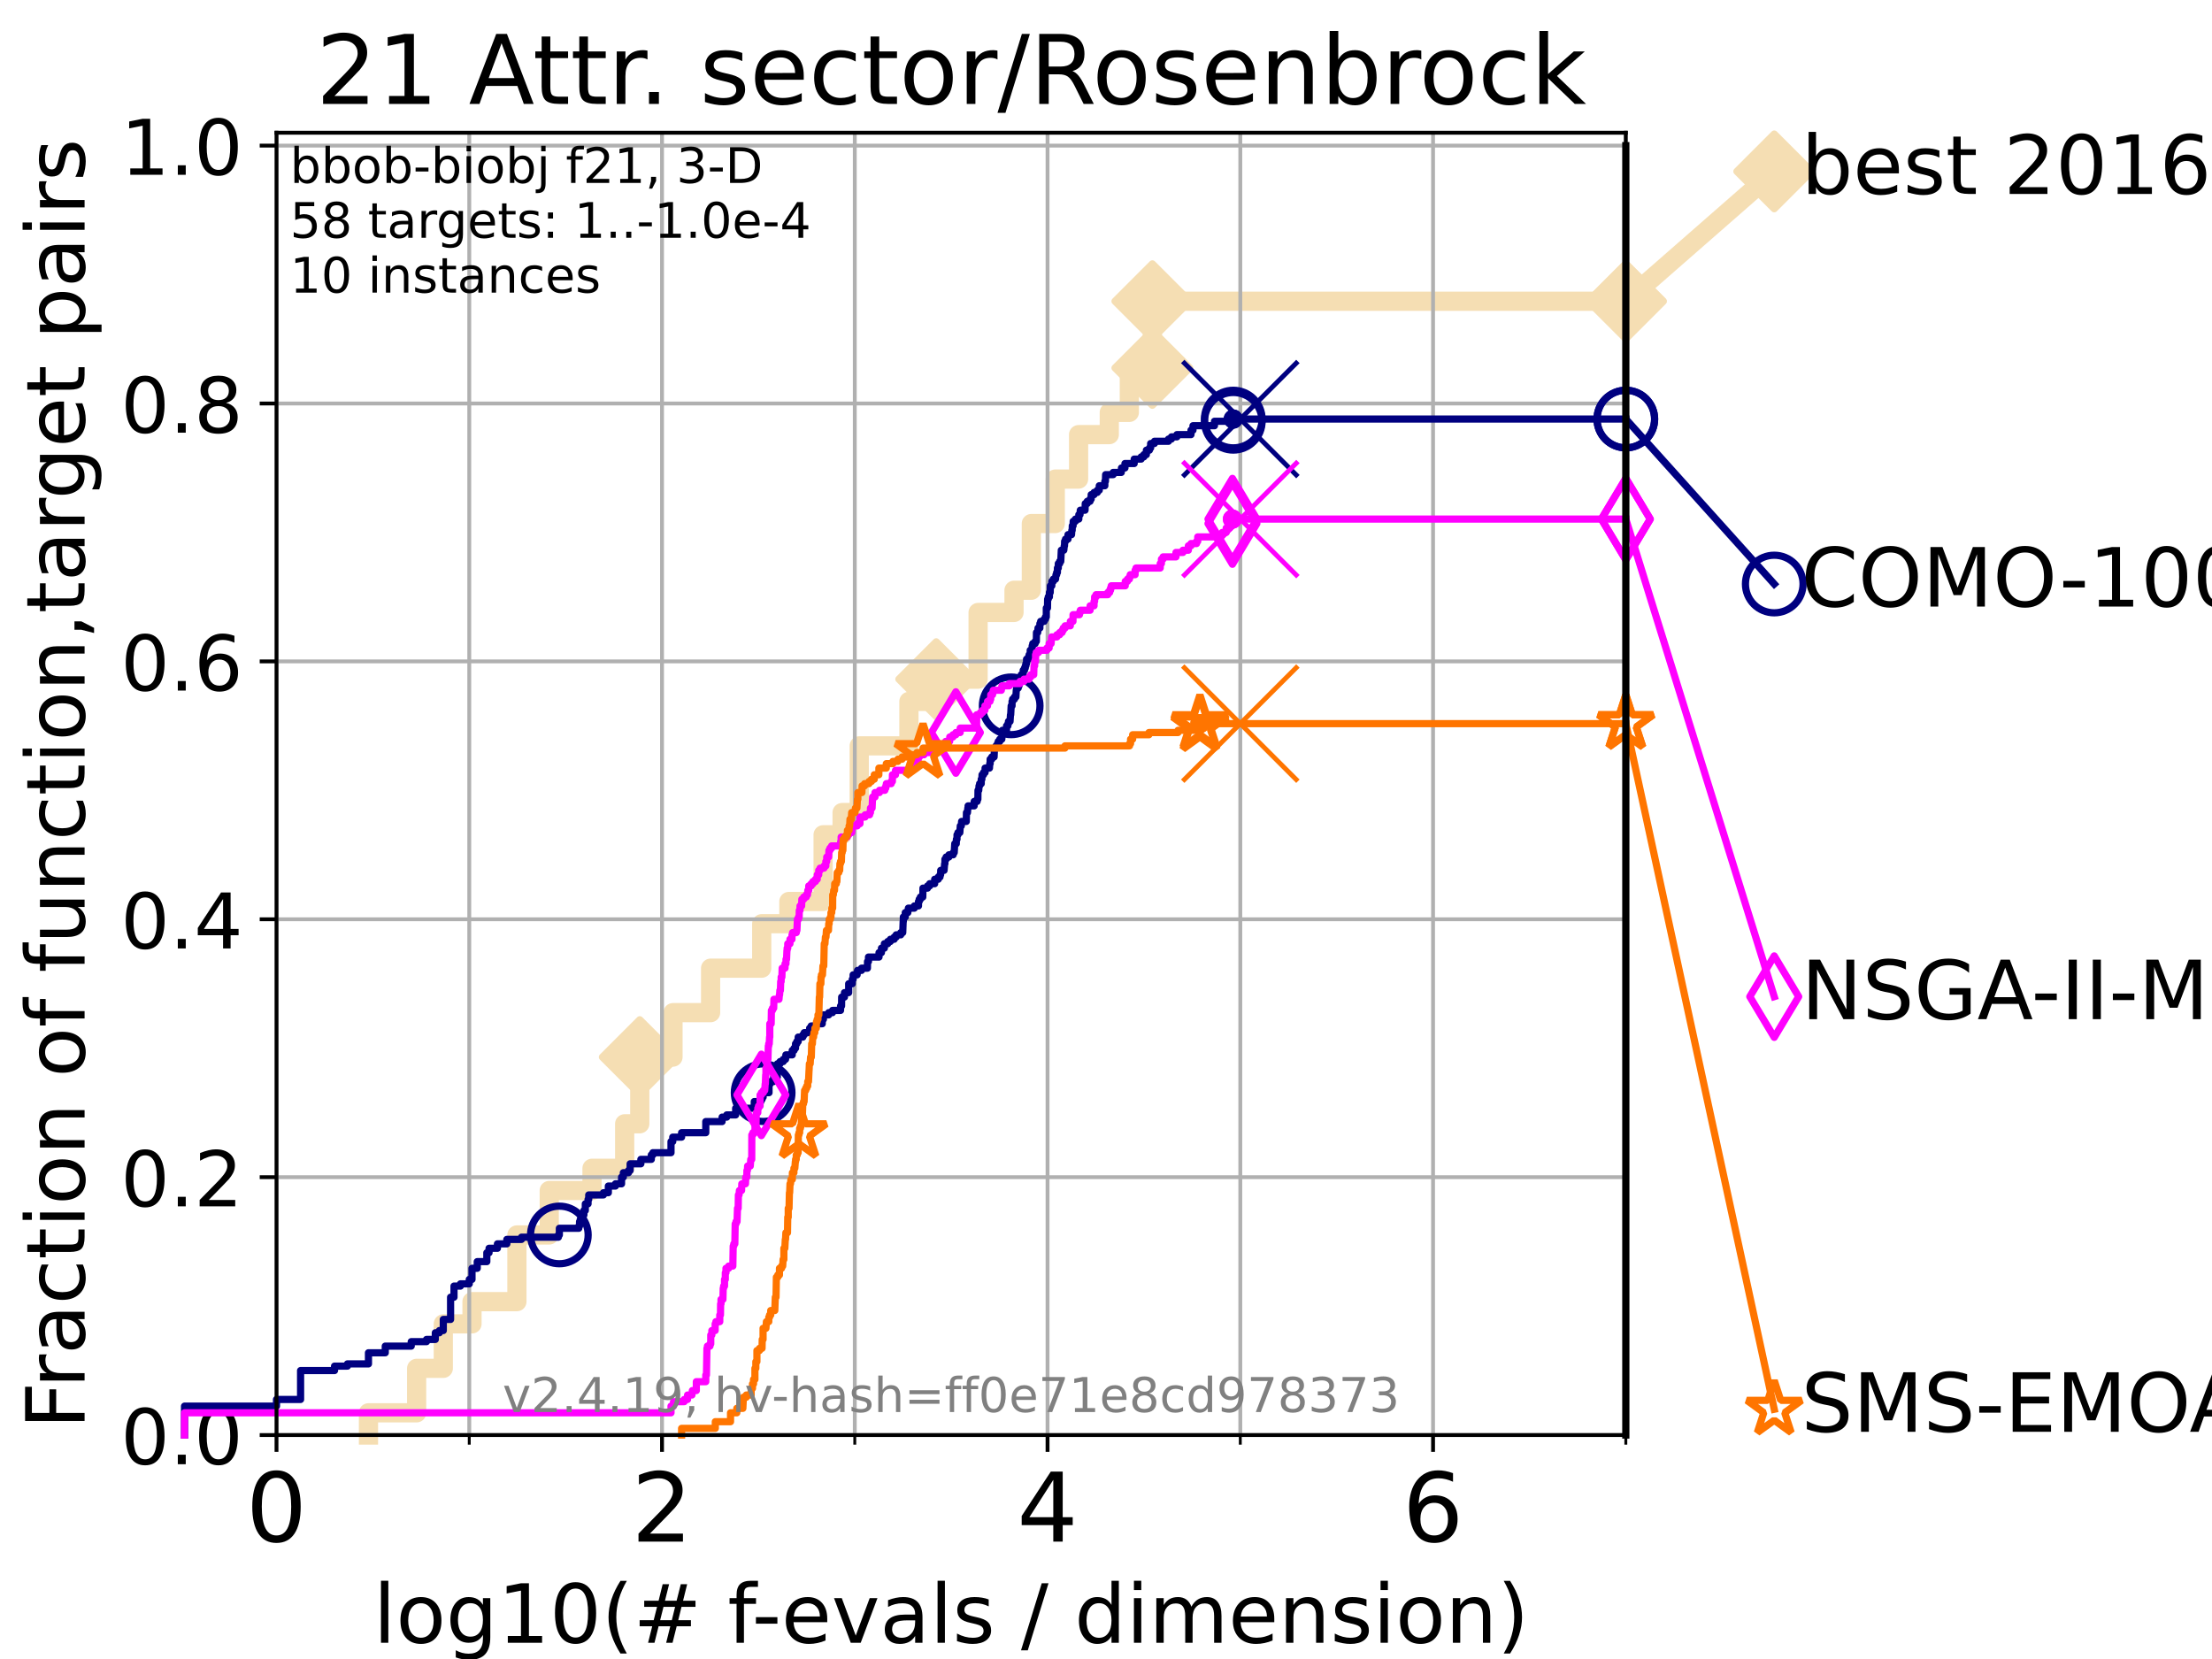 <?xml version="1.0" encoding="utf-8" standalone="no"?>
<!DOCTYPE svg PUBLIC "-//W3C//DTD SVG 1.1//EN"
  "http://www.w3.org/Graphics/SVG/1.1/DTD/svg11.dtd">
<!-- Created with matplotlib (https://matplotlib.org/) -->
<svg height="345.6pt" version="1.1" viewBox="0 0 460.8 345.6" width="460.8pt" xmlns="http://www.w3.org/2000/svg" xmlns:xlink="http://www.w3.org/1999/xlink">
 <defs>
  <style type="text/css">*{stroke-linecap:butt;stroke-linejoin:round;}</style>
 </defs>
 <g id="figure_1">
  <g id="patch_1">
   <path d="M 0 345.6 
L 460.8 345.6 
L 460.8 0 
L 0 0 
z
" style="fill:#ffffff;"/>
  </g>
  <g id="axes_1">
   <g id="patch_2">
    <path d="M 57.6 298.944 
L 338.688 298.944 
L 338.688 27.648 
L 57.6 27.648 
z
" style="fill:#ffffff;"/>
   </g>
   <g id="line2d_1">
    <path d="M 76.759 298.944 
L 76.759 294.313 
L 86.793 294.313 
L 86.793 285.05 
L 92.347 285.05 
L 92.347 275.788 
L 98.327 275.788 
L 98.327 271.157 
L 107.68 271.157 
L 107.68 257.263 
L 114.419 257.263 
L 114.419 248.001 
L 123.327 248.001 
L 123.327 243.37 
L 130.128 243.37 
L 130.128 234.107 
L 133.277 234.107 
L 133.277 220.214 
L 140.196 220.214 
L 140.196 210.951 
L 148.032 210.951 
L 148.032 201.689 
L 158.679 201.689 
L 158.679 192.426 
L 164.334 192.426 
L 164.334 187.795 
L 171.468 187.795 
L 171.468 173.901 
L 175.423 173.901 
L 175.423 169.27 
L 178.994 169.27 
L 178.994 155.377 
L 189.345 155.377 
L 189.345 146.114 
L 195.031 146.114 
L 195.031 141.483 
L 203.756 141.483 
L 203.756 127.589 
L 211.237 127.589 
L 211.237 122.958 
L 214.847 122.958 
L 214.847 109.065 
L 219.835 109.065 
L 219.835 99.802 
L 224.689 99.802 
L 224.689 90.54 
L 231.085 90.54 
L 231.085 85.909 
L 235.261 85.909 
L 235.261 76.646 
L 240.06 76.646 
L 240.06 62.753 
L 338.688 62.753 
" style="fill:none;stroke:#f5deb3;stroke-linecap:square;stroke-width:4;"/>
   </g>
   <g id="line2d_2">
    <defs>
     <path d="M 0 7.778 
L 7.778 0 
L 0 -7.778 
L -7.778 0 
z
" id="m4071ac5a92" style="stroke:#f5deb3;stroke-linejoin:miter;stroke-width:1.5;"/>
    </defs>
    <g>
     <use style="fill:#f5deb3;stroke:#f5deb3;stroke-linejoin:miter;stroke-width:1.5;" x="133.277" xlink:href="#m4071ac5a92" y="220.214"/>
     <use style="fill:#f5deb3;stroke:#f5deb3;stroke-linejoin:miter;stroke-width:1.5;" x="195.031" xlink:href="#m4071ac5a92" y="141.483"/>
     <use style="fill:#f5deb3;stroke:#f5deb3;stroke-linejoin:miter;stroke-width:1.5;" x="240.06" xlink:href="#m4071ac5a92" y="76.646"/>
     <use style="fill:#f5deb3;stroke:#f5deb3;stroke-linejoin:miter;stroke-width:1.5;" x="240.06" xlink:href="#m4071ac5a92" y="62.753"/>
     <use style="fill:#f5deb3;stroke:#f5deb3;stroke-linejoin:miter;stroke-width:1.5;" x="338.688" xlink:href="#m4071ac5a92" y="62.753"/>
    </g>
   </g>
   <g id="line2d_3">
    <path style="fill:none;stroke:#f5deb3;stroke-linecap:square;stroke-width:4;"/>
    <g/>
   </g>
   <g id="line2d_4">
    <path d="M 338.688 62.753 
L 369.608 35.706 
" style="fill:none;stroke:#f5deb3;stroke-linecap:square;stroke-width:4;"/>
    <g>
     <use style="fill:#f5deb3;stroke:#f5deb3;stroke-linejoin:miter;stroke-width:1.5;" x="338.688" xlink:href="#m4071ac5a92" y="62.753"/>
     <use style="fill:#f5deb3;stroke:#f5deb3;stroke-linejoin:miter;stroke-width:1.5;" x="369.608" xlink:href="#m4071ac5a92" y="35.706"/>
    </g>
   </g>
   <g id="matplotlib.axis_1">
    <g id="xtick_1">
     <g id="line2d_5">
      <path clip-path="url(#p7648323e20)" d="M 57.6 298.944 
L 57.6 27.648 
" style="fill:none;stroke:#b0b0b0;stroke-linecap:square;stroke-width:0.8;"/>
     </g>
     <g id="line2d_6">
      <defs>
       <path d="M 0 0 
L 0 3.5 
" id="m8fe5460712" style="stroke:#000000;stroke-width:0.8;"/>
      </defs>
      <g>
       <use style="stroke:#000000;stroke-width:0.8;" x="57.6" xlink:href="#m8fe5460712" y="298.944"/>
      </g>
     </g>
     <g id="text_1">
      <!-- 0 -->
      <g transform="translate(51.237 321.141)scale(0.2 -0.2)">
       <defs>
        <path d="M 31.781 66.406 
Q 24.172 66.406 20.328 58.906 
Q 16.5 51.422 16.5 36.375 
Q 16.5 21.391 20.328 13.891 
Q 24.172 6.391 31.781 6.391 
Q 39.453 6.391 43.281 13.891 
Q 47.125 21.391 47.125 36.375 
Q 47.125 51.422 43.281 58.906 
Q 39.453 66.406 31.781 66.406 
z
M 31.781 74.219 
Q 44.047 74.219 50.516 64.516 
Q 56.984 54.828 56.984 36.375 
Q 56.984 17.969 50.516 8.266 
Q 44.047 -1.422 31.781 -1.422 
Q 19.531 -1.422 13.062 8.266 
Q 6.594 17.969 6.594 36.375 
Q 6.594 54.828 13.062 64.516 
Q 19.531 74.219 31.781 74.219 
z
" id="DejaVuSans-48"/>
       </defs>
       <use xlink:href="#DejaVuSans-48"/>
      </g>
     </g>
    </g>
    <g id="xtick_2">
     <g id="line2d_7">
      <path clip-path="url(#p7648323e20)" d="M 137.911 298.944 
L 137.911 27.648 
" style="fill:none;stroke:#b0b0b0;stroke-linecap:square;stroke-width:0.8;"/>
     </g>
     <g id="line2d_8">
      <g>
       <use style="stroke:#000000;stroke-width:0.8;" x="137.911" xlink:href="#m8fe5460712" y="298.944"/>
      </g>
     </g>
     <g id="text_2">
      <!-- 2 -->
      <g transform="translate(131.548 321.141)scale(0.2 -0.2)">
       <defs>
        <path d="M 19.188 8.297 
L 53.609 8.297 
L 53.609 0 
L 7.328 0 
L 7.328 8.297 
Q 12.938 14.109 22.625 23.891 
Q 32.328 33.688 34.812 36.531 
Q 39.547 41.844 41.422 45.531 
Q 43.312 49.219 43.312 52.781 
Q 43.312 58.594 39.234 62.25 
Q 35.156 65.922 28.609 65.922 
Q 23.969 65.922 18.812 64.312 
Q 13.672 62.703 7.812 59.422 
L 7.812 69.391 
Q 13.766 71.781 18.938 73 
Q 24.125 74.219 28.422 74.219 
Q 39.75 74.219 46.484 68.547 
Q 53.219 62.891 53.219 53.422 
Q 53.219 48.922 51.531 44.891 
Q 49.859 40.875 45.406 35.406 
Q 44.188 33.984 37.641 27.219 
Q 31.109 20.453 19.188 8.297 
z
" id="DejaVuSans-50"/>
       </defs>
       <use xlink:href="#DejaVuSans-50"/>
      </g>
     </g>
    </g>
    <g id="xtick_3">
     <g id="line2d_9">
      <path clip-path="url(#p7648323e20)" d="M 218.222 298.944 
L 218.222 27.648 
" style="fill:none;stroke:#b0b0b0;stroke-linecap:square;stroke-width:0.8;"/>
     </g>
     <g id="line2d_10">
      <g>
       <use style="stroke:#000000;stroke-width:0.8;" x="218.222" xlink:href="#m8fe5460712" y="298.944"/>
      </g>
     </g>
     <g id="text_3">
      <!-- 4 -->
      <g transform="translate(211.859 321.141)scale(0.2 -0.2)">
       <defs>
        <path d="M 37.797 64.312 
L 12.891 25.391 
L 37.797 25.391 
z
M 35.203 72.906 
L 47.609 72.906 
L 47.609 25.391 
L 58.016 25.391 
L 58.016 17.188 
L 47.609 17.188 
L 47.609 0 
L 37.797 0 
L 37.797 17.188 
L 4.891 17.188 
L 4.891 26.703 
z
" id="DejaVuSans-52"/>
       </defs>
       <use xlink:href="#DejaVuSans-52"/>
      </g>
     </g>
    </g>
    <g id="xtick_4">
     <g id="line2d_11">
      <path clip-path="url(#p7648323e20)" d="M 298.533 298.944 
L 298.533 27.648 
" style="fill:none;stroke:#b0b0b0;stroke-linecap:square;stroke-width:0.8;"/>
     </g>
     <g id="line2d_12">
      <g>
       <use style="stroke:#000000;stroke-width:0.8;" x="298.533" xlink:href="#m8fe5460712" y="298.944"/>
      </g>
     </g>
     <g id="text_4">
      <!-- 6 -->
      <g transform="translate(292.17 321.141)scale(0.2 -0.2)">
       <defs>
        <path d="M 33.016 40.375 
Q 26.375 40.375 22.484 35.828 
Q 18.609 31.297 18.609 23.391 
Q 18.609 15.531 22.484 10.953 
Q 26.375 6.391 33.016 6.391 
Q 39.656 6.391 43.531 10.953 
Q 47.406 15.531 47.406 23.391 
Q 47.406 31.297 43.531 35.828 
Q 39.656 40.375 33.016 40.375 
z
M 52.594 71.297 
L 52.594 62.312 
Q 48.875 64.062 45.094 64.984 
Q 41.312 65.922 37.594 65.922 
Q 27.828 65.922 22.672 59.328 
Q 17.531 52.734 16.797 39.406 
Q 19.672 43.656 24.016 45.922 
Q 28.375 48.188 33.594 48.188 
Q 44.578 48.188 50.953 41.516 
Q 57.328 34.859 57.328 23.391 
Q 57.328 12.156 50.688 5.359 
Q 44.047 -1.422 33.016 -1.422 
Q 20.359 -1.422 13.672 8.266 
Q 6.984 17.969 6.984 36.375 
Q 6.984 53.656 15.188 63.938 
Q 23.391 74.219 37.203 74.219 
Q 40.922 74.219 44.703 73.484 
Q 48.484 72.75 52.594 71.297 
z
" id="DejaVuSans-54"/>
       </defs>
       <use xlink:href="#DejaVuSans-54"/>
      </g>
     </g>
    </g>
    <g id="xtick_5">
     <g id="line2d_13">
      <path clip-path="url(#p7648323e20)" d="M 97.755 298.944 
L 97.755 27.648 
" style="fill:none;stroke:#b0b0b0;stroke-linecap:square;stroke-width:0.8;"/>
     </g>
     <g id="line2d_14">
      <defs>
       <path d="M 0 0 
L 0 2 
" id="m89f3e2143b" style="stroke:#000000;stroke-width:0.6;"/>
      </defs>
      <g>
       <use style="stroke:#000000;stroke-width:0.6;" x="97.755" xlink:href="#m89f3e2143b" y="298.944"/>
      </g>
     </g>
    </g>
    <g id="xtick_6">
     <g id="line2d_15">
      <path clip-path="url(#p7648323e20)" d="M 178.066 298.944 
L 178.066 27.648 
" style="fill:none;stroke:#b0b0b0;stroke-linecap:square;stroke-width:0.8;"/>
     </g>
     <g id="line2d_16">
      <g>
       <use style="stroke:#000000;stroke-width:0.6;" x="178.066" xlink:href="#m89f3e2143b" y="298.944"/>
      </g>
     </g>
    </g>
    <g id="xtick_7">
     <g id="line2d_17">
      <path clip-path="url(#p7648323e20)" d="M 258.377 298.944 
L 258.377 27.648 
" style="fill:none;stroke:#b0b0b0;stroke-linecap:square;stroke-width:0.8;"/>
     </g>
     <g id="line2d_18">
      <g>
       <use style="stroke:#000000;stroke-width:0.6;" x="258.377" xlink:href="#m89f3e2143b" y="298.944"/>
      </g>
     </g>
    </g>
    <g id="xtick_8">
     <g id="line2d_19">
      <path clip-path="url(#p7648323e20)" d="M 338.688 298.944 
L 338.688 27.648 
" style="fill:none;stroke:#b0b0b0;stroke-linecap:square;stroke-width:0.8;"/>
     </g>
     <g id="line2d_20">
      <g>
       <use style="stroke:#000000;stroke-width:0.6;" x="338.688" xlink:href="#m89f3e2143b" y="298.944"/>
      </g>
     </g>
    </g>
    <g id="text_5">
     <!-- log10(# f-evals / dimension) -->
     <g transform="translate(77.764 342.218)scale(0.17 -0.17)">
      <defs>
       <path d="M 9.422 75.984 
L 18.406 75.984 
L 18.406 0 
L 9.422 0 
z
" id="DejaVuSans-108"/>
       <path d="M 30.609 48.391 
Q 23.391 48.391 19.188 42.75 
Q 14.984 37.109 14.984 27.297 
Q 14.984 17.484 19.156 11.844 
Q 23.344 6.203 30.609 6.203 
Q 37.797 6.203 41.984 11.859 
Q 46.188 17.531 46.188 27.297 
Q 46.188 37.016 41.984 42.703 
Q 37.797 48.391 30.609 48.391 
z
M 30.609 56 
Q 42.328 56 49.016 48.375 
Q 55.719 40.766 55.719 27.297 
Q 55.719 13.875 49.016 6.219 
Q 42.328 -1.422 30.609 -1.422 
Q 18.844 -1.422 12.172 6.219 
Q 5.516 13.875 5.516 27.297 
Q 5.516 40.766 12.172 48.375 
Q 18.844 56 30.609 56 
z
" id="DejaVuSans-111"/>
       <path d="M 45.406 27.984 
Q 45.406 37.75 41.375 43.109 
Q 37.359 48.484 30.078 48.484 
Q 22.859 48.484 18.828 43.109 
Q 14.797 37.75 14.797 27.984 
Q 14.797 18.266 18.828 12.891 
Q 22.859 7.516 30.078 7.516 
Q 37.359 7.516 41.375 12.891 
Q 45.406 18.266 45.406 27.984 
z
M 54.391 6.781 
Q 54.391 -7.172 48.188 -13.984 
Q 42 -20.797 29.203 -20.797 
Q 24.469 -20.797 20.266 -20.094 
Q 16.062 -19.391 12.109 -17.922 
L 12.109 -9.188 
Q 16.062 -11.328 19.922 -12.344 
Q 23.781 -13.375 27.781 -13.375 
Q 36.625 -13.375 41.016 -8.766 
Q 45.406 -4.156 45.406 5.172 
L 45.406 9.625 
Q 42.625 4.781 38.281 2.391 
Q 33.938 0 27.875 0 
Q 17.828 0 11.672 7.656 
Q 5.516 15.328 5.516 27.984 
Q 5.516 40.672 11.672 48.328 
Q 17.828 56 27.875 56 
Q 33.938 56 38.281 53.609 
Q 42.625 51.219 45.406 46.391 
L 45.406 54.688 
L 54.391 54.688 
z
" id="DejaVuSans-103"/>
       <path d="M 12.406 8.297 
L 28.516 8.297 
L 28.516 63.922 
L 10.984 60.406 
L 10.984 69.391 
L 28.422 72.906 
L 38.281 72.906 
L 38.281 8.297 
L 54.391 8.297 
L 54.391 0 
L 12.406 0 
z
" id="DejaVuSans-49"/>
       <path d="M 31 75.875 
Q 24.469 64.656 21.281 53.656 
Q 18.109 42.672 18.109 31.391 
Q 18.109 20.125 21.312 9.062 
Q 24.516 -2 31 -13.188 
L 23.188 -13.188 
Q 15.875 -1.703 12.234 9.375 
Q 8.594 20.453 8.594 31.391 
Q 8.594 42.281 12.203 53.312 
Q 15.828 64.359 23.188 75.875 
z
" id="DejaVuSans-40"/>
       <path d="M 51.125 44 
L 36.922 44 
L 32.812 27.688 
L 47.125 27.688 
z
M 43.797 71.781 
L 38.719 51.516 
L 52.984 51.516 
L 58.109 71.781 
L 65.922 71.781 
L 60.891 51.516 
L 76.125 51.516 
L 76.125 44 
L 58.984 44 
L 54.984 27.688 
L 70.516 27.688 
L 70.516 20.219 
L 53.078 20.219 
L 48 0 
L 40.188 0 
L 45.219 20.219 
L 30.906 20.219 
L 25.875 0 
L 18.016 0 
L 23.094 20.219 
L 7.719 20.219 
L 7.719 27.688 
L 24.906 27.688 
L 29 44 
L 13.281 44 
L 13.281 51.516 
L 30.906 51.516 
L 35.891 71.781 
z
" id="DejaVuSans-35"/>
       <path id="DejaVuSans-32"/>
       <path d="M 37.109 75.984 
L 37.109 68.5 
L 28.516 68.5 
Q 23.688 68.5 21.797 66.547 
Q 19.922 64.594 19.922 59.516 
L 19.922 54.688 
L 34.719 54.688 
L 34.719 47.703 
L 19.922 47.703 
L 19.922 0 
L 10.891 0 
L 10.891 47.703 
L 2.297 47.703 
L 2.297 54.688 
L 10.891 54.688 
L 10.891 58.5 
Q 10.891 67.625 15.141 71.797 
Q 19.391 75.984 28.609 75.984 
z
" id="DejaVuSans-102"/>
       <path d="M 4.891 31.391 
L 31.203 31.391 
L 31.203 23.391 
L 4.891 23.391 
z
" id="DejaVuSans-45"/>
       <path d="M 56.203 29.594 
L 56.203 25.203 
L 14.891 25.203 
Q 15.484 15.922 20.484 11.062 
Q 25.484 6.203 34.422 6.203 
Q 39.594 6.203 44.453 7.469 
Q 49.312 8.734 54.109 11.281 
L 54.109 2.781 
Q 49.266 0.734 44.188 -0.344 
Q 39.109 -1.422 33.891 -1.422 
Q 20.797 -1.422 13.156 6.188 
Q 5.516 13.812 5.516 26.812 
Q 5.516 40.234 12.766 48.109 
Q 20.016 56 32.328 56 
Q 43.359 56 49.781 48.891 
Q 56.203 41.797 56.203 29.594 
z
M 47.219 32.234 
Q 47.125 39.594 43.094 43.984 
Q 39.062 48.391 32.422 48.391 
Q 24.906 48.391 20.391 44.141 
Q 15.875 39.891 15.188 32.172 
z
" id="DejaVuSans-101"/>
       <path d="M 2.984 54.688 
L 12.5 54.688 
L 29.594 8.797 
L 46.688 54.688 
L 56.203 54.688 
L 35.688 0 
L 23.484 0 
z
" id="DejaVuSans-118"/>
       <path d="M 34.281 27.484 
Q 23.391 27.484 19.188 25 
Q 14.984 22.516 14.984 16.5 
Q 14.984 11.719 18.141 8.906 
Q 21.297 6.109 26.703 6.109 
Q 34.188 6.109 38.703 11.406 
Q 43.219 16.703 43.219 25.484 
L 43.219 27.484 
z
M 52.203 31.203 
L 52.203 0 
L 43.219 0 
L 43.219 8.297 
Q 40.141 3.328 35.547 0.953 
Q 30.953 -1.422 24.312 -1.422 
Q 15.922 -1.422 10.953 3.297 
Q 6 8.016 6 15.922 
Q 6 25.141 12.172 29.828 
Q 18.359 34.516 30.609 34.516 
L 43.219 34.516 
L 43.219 35.406 
Q 43.219 41.609 39.141 45 
Q 35.062 48.391 27.688 48.391 
Q 23 48.391 18.547 47.266 
Q 14.109 46.141 10.016 43.891 
L 10.016 52.203 
Q 14.938 54.109 19.578 55.047 
Q 24.219 56 28.609 56 
Q 40.484 56 46.344 49.844 
Q 52.203 43.703 52.203 31.203 
z
" id="DejaVuSans-97"/>
       <path d="M 44.281 53.078 
L 44.281 44.578 
Q 40.484 46.531 36.375 47.5 
Q 32.281 48.484 27.875 48.484 
Q 21.188 48.484 17.844 46.438 
Q 14.5 44.391 14.5 40.281 
Q 14.5 37.156 16.891 35.375 
Q 19.281 33.594 26.516 31.984 
L 29.594 31.297 
Q 39.156 29.25 43.188 25.516 
Q 47.219 21.781 47.219 15.094 
Q 47.219 7.469 41.188 3.016 
Q 35.156 -1.422 24.609 -1.422 
Q 20.219 -1.422 15.453 -0.562 
Q 10.688 0.297 5.422 2 
L 5.422 11.281 
Q 10.406 8.688 15.234 7.391 
Q 20.062 6.109 24.812 6.109 
Q 31.156 6.109 34.562 8.281 
Q 37.984 10.453 37.984 14.406 
Q 37.984 18.062 35.516 20.016 
Q 33.062 21.969 24.703 23.781 
L 21.578 24.516 
Q 13.234 26.266 9.516 29.906 
Q 5.812 33.547 5.812 39.891 
Q 5.812 47.609 11.281 51.797 
Q 16.75 56 26.812 56 
Q 31.781 56 36.172 55.266 
Q 40.578 54.547 44.281 53.078 
z
" id="DejaVuSans-115"/>
       <path d="M 25.391 72.906 
L 33.688 72.906 
L 8.297 -9.281 
L 0 -9.281 
z
" id="DejaVuSans-47"/>
       <path d="M 45.406 46.391 
L 45.406 75.984 
L 54.391 75.984 
L 54.391 0 
L 45.406 0 
L 45.406 8.203 
Q 42.578 3.328 38.25 0.953 
Q 33.938 -1.422 27.875 -1.422 
Q 17.969 -1.422 11.734 6.484 
Q 5.516 14.406 5.516 27.297 
Q 5.516 40.188 11.734 48.094 
Q 17.969 56 27.875 56 
Q 33.938 56 38.25 53.625 
Q 42.578 51.266 45.406 46.391 
z
M 14.797 27.297 
Q 14.797 17.391 18.875 11.75 
Q 22.953 6.109 30.078 6.109 
Q 37.203 6.109 41.297 11.75 
Q 45.406 17.391 45.406 27.297 
Q 45.406 37.203 41.297 42.844 
Q 37.203 48.484 30.078 48.484 
Q 22.953 48.484 18.875 42.844 
Q 14.797 37.203 14.797 27.297 
z
" id="DejaVuSans-100"/>
       <path d="M 9.422 54.688 
L 18.406 54.688 
L 18.406 0 
L 9.422 0 
z
M 9.422 75.984 
L 18.406 75.984 
L 18.406 64.594 
L 9.422 64.594 
z
" id="DejaVuSans-105"/>
       <path d="M 52 44.188 
Q 55.375 50.25 60.062 53.125 
Q 64.75 56 71.094 56 
Q 79.641 56 84.281 50.016 
Q 88.922 44.047 88.922 33.016 
L 88.922 0 
L 79.891 0 
L 79.891 32.719 
Q 79.891 40.578 77.094 44.375 
Q 74.312 48.188 68.609 48.188 
Q 61.625 48.188 57.562 43.547 
Q 53.516 38.922 53.516 30.906 
L 53.516 0 
L 44.484 0 
L 44.484 32.719 
Q 44.484 40.625 41.703 44.406 
Q 38.922 48.188 33.109 48.188 
Q 26.219 48.188 22.156 43.531 
Q 18.109 38.875 18.109 30.906 
L 18.109 0 
L 9.078 0 
L 9.078 54.688 
L 18.109 54.688 
L 18.109 46.188 
Q 21.188 51.219 25.484 53.609 
Q 29.781 56 35.688 56 
Q 41.656 56 45.828 52.969 
Q 50 49.953 52 44.188 
z
" id="DejaVuSans-109"/>
       <path d="M 54.891 33.016 
L 54.891 0 
L 45.906 0 
L 45.906 32.719 
Q 45.906 40.484 42.875 44.328 
Q 39.844 48.188 33.797 48.188 
Q 26.516 48.188 22.312 43.547 
Q 18.109 38.922 18.109 30.906 
L 18.109 0 
L 9.078 0 
L 9.078 54.688 
L 18.109 54.688 
L 18.109 46.188 
Q 21.344 51.125 25.703 53.562 
Q 30.078 56 35.797 56 
Q 45.219 56 50.047 50.172 
Q 54.891 44.344 54.891 33.016 
z
" id="DejaVuSans-110"/>
       <path d="M 8.016 75.875 
L 15.828 75.875 
Q 23.141 64.359 26.781 53.312 
Q 30.422 42.281 30.422 31.391 
Q 30.422 20.453 26.781 9.375 
Q 23.141 -1.703 15.828 -13.188 
L 8.016 -13.188 
Q 14.5 -2 17.703 9.062 
Q 20.906 20.125 20.906 31.391 
Q 20.906 42.672 17.703 53.656 
Q 14.5 64.656 8.016 75.875 
z
" id="DejaVuSans-41"/>
      </defs>
      <use xlink:href="#DejaVuSans-108"/>
      <use x="27.783" xlink:href="#DejaVuSans-111"/>
      <use x="88.965" xlink:href="#DejaVuSans-103"/>
      <use x="152.441" xlink:href="#DejaVuSans-49"/>
      <use x="216.064" xlink:href="#DejaVuSans-48"/>
      <use x="279.688" xlink:href="#DejaVuSans-40"/>
      <use x="318.701" xlink:href="#DejaVuSans-35"/>
      <use x="402.49" xlink:href="#DejaVuSans-32"/>
      <use x="434.277" xlink:href="#DejaVuSans-102"/>
      <use x="463.982" xlink:href="#DejaVuSans-45"/>
      <use x="500.066" xlink:href="#DejaVuSans-101"/>
      <use x="561.59" xlink:href="#DejaVuSans-118"/>
      <use x="620.77" xlink:href="#DejaVuSans-97"/>
      <use x="682.049" xlink:href="#DejaVuSans-108"/>
      <use x="709.832" xlink:href="#DejaVuSans-115"/>
      <use x="761.932" xlink:href="#DejaVuSans-32"/>
      <use x="793.719" xlink:href="#DejaVuSans-47"/>
      <use x="827.41" xlink:href="#DejaVuSans-32"/>
      <use x="859.197" xlink:href="#DejaVuSans-100"/>
      <use x="922.674" xlink:href="#DejaVuSans-105"/>
      <use x="950.457" xlink:href="#DejaVuSans-109"/>
      <use x="1047.869" xlink:href="#DejaVuSans-101"/>
      <use x="1109.393" xlink:href="#DejaVuSans-110"/>
      <use x="1172.771" xlink:href="#DejaVuSans-115"/>
      <use x="1224.871" xlink:href="#DejaVuSans-105"/>
      <use x="1252.654" xlink:href="#DejaVuSans-111"/>
      <use x="1313.836" xlink:href="#DejaVuSans-110"/>
      <use x="1377.215" xlink:href="#DejaVuSans-41"/>
     </g>
    </g>
   </g>
   <g id="matplotlib.axis_2">
    <g id="ytick_1">
     <g id="line2d_21">
      <path clip-path="url(#p7648323e20)" d="M 57.6 298.944 
L 338.688 298.944 
" style="fill:none;stroke:#b0b0b0;stroke-linecap:square;stroke-width:0.8;"/>
     </g>
     <g id="line2d_22">
      <defs>
       <path d="M 0 0 
L -3.5 0 
" id="m5a90742161" style="stroke:#000000;stroke-width:0.8;"/>
      </defs>
      <g>
       <use style="stroke:#000000;stroke-width:0.8;" x="57.6" xlink:href="#m5a90742161" y="298.944"/>
      </g>
     </g>
     <g id="text_6">
      <!-- 0.0 -->
      <g transform="translate(25.155 305.023)scale(0.16 -0.16)">
       <defs>
        <path d="M 10.688 12.406 
L 21 12.406 
L 21 0 
L 10.688 0 
z
" id="DejaVuSans-46"/>
       </defs>
       <use xlink:href="#DejaVuSans-48"/>
       <use x="63.623" xlink:href="#DejaVuSans-46"/>
       <use x="95.41" xlink:href="#DejaVuSans-48"/>
      </g>
     </g>
    </g>
    <g id="ytick_2">
     <g id="line2d_23">
      <path clip-path="url(#p7648323e20)" d="M 57.6 245.222 
L 338.688 245.222 
" style="fill:none;stroke:#b0b0b0;stroke-linecap:square;stroke-width:0.8;"/>
     </g>
     <g id="line2d_24">
      <g>
       <use style="stroke:#000000;stroke-width:0.8;" x="57.6" xlink:href="#m5a90742161" y="245.222"/>
      </g>
     </g>
     <g id="text_7">
      <!-- 0.2 -->
      <g transform="translate(25.155 251.301)scale(0.16 -0.16)">
       <use xlink:href="#DejaVuSans-48"/>
       <use x="63.623" xlink:href="#DejaVuSans-46"/>
       <use x="95.41" xlink:href="#DejaVuSans-50"/>
      </g>
     </g>
    </g>
    <g id="ytick_3">
     <g id="line2d_25">
      <path clip-path="url(#p7648323e20)" d="M 57.6 191.5 
L 338.688 191.5 
" style="fill:none;stroke:#b0b0b0;stroke-linecap:square;stroke-width:0.8;"/>
     </g>
     <g id="line2d_26">
      <g>
       <use style="stroke:#000000;stroke-width:0.8;" x="57.6" xlink:href="#m5a90742161" y="191.5"/>
      </g>
     </g>
     <g id="text_8">
      <!-- 0.4 -->
      <g transform="translate(25.155 197.579)scale(0.16 -0.16)">
       <use xlink:href="#DejaVuSans-48"/>
       <use x="63.623" xlink:href="#DejaVuSans-46"/>
       <use x="95.41" xlink:href="#DejaVuSans-52"/>
      </g>
     </g>
    </g>
    <g id="ytick_4">
     <g id="line2d_27">
      <path clip-path="url(#p7648323e20)" d="M 57.6 137.778 
L 338.688 137.778 
" style="fill:none;stroke:#b0b0b0;stroke-linecap:square;stroke-width:0.8;"/>
     </g>
     <g id="line2d_28">
      <g>
       <use style="stroke:#000000;stroke-width:0.8;" x="57.6" xlink:href="#m5a90742161" y="137.778"/>
      </g>
     </g>
     <g id="text_9">
      <!-- 0.6 -->
      <g transform="translate(25.155 143.857)scale(0.16 -0.16)">
       <use xlink:href="#DejaVuSans-48"/>
       <use x="63.623" xlink:href="#DejaVuSans-46"/>
       <use x="95.41" xlink:href="#DejaVuSans-54"/>
      </g>
     </g>
    </g>
    <g id="ytick_5">
     <g id="line2d_29">
      <path clip-path="url(#p7648323e20)" d="M 57.6 84.056 
L 338.688 84.056 
" style="fill:none;stroke:#b0b0b0;stroke-linecap:square;stroke-width:0.8;"/>
     </g>
     <g id="line2d_30">
      <g>
       <use style="stroke:#000000;stroke-width:0.8;" x="57.6" xlink:href="#m5a90742161" y="84.056"/>
      </g>
     </g>
     <g id="text_10">
      <!-- 0.8 -->
      <g transform="translate(25.155 90.135)scale(0.16 -0.16)">
       <defs>
        <path d="M 31.781 34.625 
Q 24.75 34.625 20.719 30.859 
Q 16.703 27.094 16.703 20.516 
Q 16.703 13.922 20.719 10.156 
Q 24.75 6.391 31.781 6.391 
Q 38.812 6.391 42.859 10.172 
Q 46.922 13.969 46.922 20.516 
Q 46.922 27.094 42.891 30.859 
Q 38.875 34.625 31.781 34.625 
z
M 21.922 38.812 
Q 15.578 40.375 12.031 44.719 
Q 8.5 49.078 8.5 55.328 
Q 8.5 64.062 14.719 69.141 
Q 20.953 74.219 31.781 74.219 
Q 42.672 74.219 48.875 69.141 
Q 55.078 64.062 55.078 55.328 
Q 55.078 49.078 51.531 44.719 
Q 48 40.375 41.703 38.812 
Q 48.828 37.156 52.797 32.312 
Q 56.781 27.484 56.781 20.516 
Q 56.781 9.906 50.312 4.234 
Q 43.844 -1.422 31.781 -1.422 
Q 19.734 -1.422 13.25 4.234 
Q 6.781 9.906 6.781 20.516 
Q 6.781 27.484 10.781 32.312 
Q 14.797 37.156 21.922 38.812 
z
M 18.312 54.391 
Q 18.312 48.734 21.844 45.562 
Q 25.391 42.391 31.781 42.391 
Q 38.141 42.391 41.719 45.562 
Q 45.312 48.734 45.312 54.391 
Q 45.312 60.062 41.719 63.234 
Q 38.141 66.406 31.781 66.406 
Q 25.391 66.406 21.844 63.234 
Q 18.312 60.062 18.312 54.391 
z
" id="DejaVuSans-56"/>
       </defs>
       <use xlink:href="#DejaVuSans-48"/>
       <use x="63.623" xlink:href="#DejaVuSans-46"/>
       <use x="95.41" xlink:href="#DejaVuSans-56"/>
      </g>
     </g>
    </g>
    <g id="ytick_6">
     <g id="line2d_31">
      <path clip-path="url(#p7648323e20)" d="M 57.6 30.334 
L 338.688 30.334 
" style="fill:none;stroke:#b0b0b0;stroke-linecap:square;stroke-width:0.8;"/>
     </g>
     <g id="line2d_32">
      <g>
       <use style="stroke:#000000;stroke-width:0.8;" x="57.6" xlink:href="#m5a90742161" y="30.334"/>
      </g>
     </g>
     <g id="text_11">
      <!-- 1.0 -->
      <g transform="translate(25.155 36.413)scale(0.16 -0.16)">
       <use xlink:href="#DejaVuSans-49"/>
       <use x="63.623" xlink:href="#DejaVuSans-46"/>
       <use x="95.41" xlink:href="#DejaVuSans-48"/>
      </g>
     </g>
    </g>
    <g id="text_12">
     <!-- Fraction of function,target pairs -->
     <g transform="translate(17.62 297.681)rotate(-90)scale(0.17 -0.17)">
      <defs>
       <path d="M 9.812 72.906 
L 51.703 72.906 
L 51.703 64.594 
L 19.672 64.594 
L 19.672 43.109 
L 48.578 43.109 
L 48.578 34.812 
L 19.672 34.812 
L 19.672 0 
L 9.812 0 
z
" id="DejaVuSans-70"/>
       <path d="M 41.109 46.297 
Q 39.594 47.172 37.812 47.578 
Q 36.031 48 33.891 48 
Q 26.266 48 22.188 43.047 
Q 18.109 38.094 18.109 28.812 
L 18.109 0 
L 9.078 0 
L 9.078 54.688 
L 18.109 54.688 
L 18.109 46.188 
Q 20.953 51.172 25.484 53.578 
Q 30.031 56 36.531 56 
Q 37.453 56 38.578 55.875 
Q 39.703 55.766 41.062 55.516 
z
" id="DejaVuSans-114"/>
       <path d="M 48.781 52.594 
L 48.781 44.188 
Q 44.969 46.297 41.141 47.344 
Q 37.312 48.391 33.406 48.391 
Q 24.656 48.391 19.812 42.844 
Q 14.984 37.312 14.984 27.297 
Q 14.984 17.281 19.812 11.734 
Q 24.656 6.203 33.406 6.203 
Q 37.312 6.203 41.141 7.25 
Q 44.969 8.297 48.781 10.406 
L 48.781 2.094 
Q 45.016 0.344 40.984 -0.531 
Q 36.969 -1.422 32.422 -1.422 
Q 20.062 -1.422 12.781 6.344 
Q 5.516 14.109 5.516 27.297 
Q 5.516 40.672 12.859 48.328 
Q 20.219 56 33.016 56 
Q 37.156 56 41.109 55.141 
Q 45.062 54.297 48.781 52.594 
z
" id="DejaVuSans-99"/>
       <path d="M 18.312 70.219 
L 18.312 54.688 
L 36.812 54.688 
L 36.812 47.703 
L 18.312 47.703 
L 18.312 18.016 
Q 18.312 11.328 20.141 9.422 
Q 21.969 7.516 27.594 7.516 
L 36.812 7.516 
L 36.812 0 
L 27.594 0 
Q 17.188 0 13.234 3.875 
Q 9.281 7.766 9.281 18.016 
L 9.281 47.703 
L 2.688 47.703 
L 2.688 54.688 
L 9.281 54.688 
L 9.281 70.219 
z
" id="DejaVuSans-116"/>
       <path d="M 8.5 21.578 
L 8.5 54.688 
L 17.484 54.688 
L 17.484 21.922 
Q 17.484 14.156 20.5 10.266 
Q 23.531 6.391 29.594 6.391 
Q 36.859 6.391 41.078 11.031 
Q 45.312 15.672 45.312 23.688 
L 45.312 54.688 
L 54.297 54.688 
L 54.297 0 
L 45.312 0 
L 45.312 8.406 
Q 42.047 3.422 37.719 1 
Q 33.406 -1.422 27.688 -1.422 
Q 18.266 -1.422 13.375 4.438 
Q 8.5 10.297 8.5 21.578 
z
M 31.109 56 
z
" id="DejaVuSans-117"/>
       <path d="M 11.719 12.406 
L 22.016 12.406 
L 22.016 4 
L 14.016 -11.625 
L 7.719 -11.625 
L 11.719 4 
z
" id="DejaVuSans-44"/>
       <path d="M 18.109 8.203 
L 18.109 -20.797 
L 9.078 -20.797 
L 9.078 54.688 
L 18.109 54.688 
L 18.109 46.391 
Q 20.953 51.266 25.266 53.625 
Q 29.594 56 35.594 56 
Q 45.562 56 51.781 48.094 
Q 58.016 40.188 58.016 27.297 
Q 58.016 14.406 51.781 6.484 
Q 45.562 -1.422 35.594 -1.422 
Q 29.594 -1.422 25.266 0.953 
Q 20.953 3.328 18.109 8.203 
z
M 48.688 27.297 
Q 48.688 37.203 44.609 42.844 
Q 40.531 48.484 33.406 48.484 
Q 26.266 48.484 22.188 42.844 
Q 18.109 37.203 18.109 27.297 
Q 18.109 17.391 22.188 11.75 
Q 26.266 6.109 33.406 6.109 
Q 40.531 6.109 44.609 11.75 
Q 48.688 17.391 48.688 27.297 
z
" id="DejaVuSans-112"/>
      </defs>
      <use xlink:href="#DejaVuSans-70"/>
      <use x="50.27" xlink:href="#DejaVuSans-114"/>
      <use x="91.383" xlink:href="#DejaVuSans-97"/>
      <use x="152.662" xlink:href="#DejaVuSans-99"/>
      <use x="207.643" xlink:href="#DejaVuSans-116"/>
      <use x="246.852" xlink:href="#DejaVuSans-105"/>
      <use x="274.635" xlink:href="#DejaVuSans-111"/>
      <use x="335.816" xlink:href="#DejaVuSans-110"/>
      <use x="399.195" xlink:href="#DejaVuSans-32"/>
      <use x="430.982" xlink:href="#DejaVuSans-111"/>
      <use x="492.164" xlink:href="#DejaVuSans-102"/>
      <use x="527.369" xlink:href="#DejaVuSans-32"/>
      <use x="559.156" xlink:href="#DejaVuSans-102"/>
      <use x="594.361" xlink:href="#DejaVuSans-117"/>
      <use x="657.74" xlink:href="#DejaVuSans-110"/>
      <use x="721.119" xlink:href="#DejaVuSans-99"/>
      <use x="776.1" xlink:href="#DejaVuSans-116"/>
      <use x="815.309" xlink:href="#DejaVuSans-105"/>
      <use x="843.092" xlink:href="#DejaVuSans-111"/>
      <use x="904.273" xlink:href="#DejaVuSans-110"/>
      <use x="967.652" xlink:href="#DejaVuSans-44"/>
      <use x="999.439" xlink:href="#DejaVuSans-116"/>
      <use x="1038.648" xlink:href="#DejaVuSans-97"/>
      <use x="1099.928" xlink:href="#DejaVuSans-114"/>
      <use x="1139.291" xlink:href="#DejaVuSans-103"/>
      <use x="1202.768" xlink:href="#DejaVuSans-101"/>
      <use x="1264.291" xlink:href="#DejaVuSans-116"/>
      <use x="1303.5" xlink:href="#DejaVuSans-32"/>
      <use x="1335.287" xlink:href="#DejaVuSans-112"/>
      <use x="1398.764" xlink:href="#DejaVuSans-97"/>
      <use x="1460.043" xlink:href="#DejaVuSans-105"/>
      <use x="1487.826" xlink:href="#DejaVuSans-114"/>
      <use x="1528.939" xlink:href="#DejaVuSans-115"/>
     </g>
    </g>
   </g>
   <g id="line2d_33">
    <defs>
     <path d="M 0 1.5 
C 0.398 1.5 0.779 1.342 1.061 1.061 
C 1.342 0.779 1.5 0.398 1.5 0 
C 1.5 -0.398 1.342 -0.779 1.061 -1.061 
C 0.779 -1.342 0.398 -1.5 0 -1.5 
C -0.398 -1.5 -0.779 -1.342 -1.061 -1.061 
C -1.342 -0.779 -1.5 -0.398 -1.5 0 
C -1.5 0.398 -1.342 0.779 -1.061 1.061 
C -0.779 1.342 -0.398 1.5 0 1.5 
z
" id="mec988e97bc" style="stroke:#f5deb3;"/>
    </defs>
    <g>
     <use style="fill:#f5deb3;stroke:#f5deb3;" x="240.06" xlink:href="#mec988e97bc" y="62.753"/>
     <use style="fill:#f5deb3;stroke:#f5deb3;" x="240.06" xlink:href="#mec988e97bc" y="62.753"/>
    </g>
   </g>
   <g id="line2d_34">
    <defs>
     <path d="M 0 1.5 
C 0.398 1.5 0.779 1.342 1.061 1.061 
C 1.342 0.779 1.5 0.398 1.5 0 
C 1.5 -0.398 1.342 -0.779 1.061 -1.061 
C 0.779 -1.342 0.398 -1.5 0 -1.5 
C -0.398 -1.5 -0.779 -1.342 -1.061 -1.061 
C -1.342 -0.779 -1.5 -0.398 -1.5 0 
C -1.5 0.398 -1.342 0.779 -1.061 1.061 
C -0.779 1.342 -0.398 1.5 0 1.5 
z
" id="m1f20897d1f" style="stroke:#000080;"/>
    </defs>
    <g>
     <use style="fill:#000080;stroke:#000080;" x="256.914" xlink:href="#m1f20897d1f" y="87.298"/>
     <use style="fill:#000080;stroke:#000080;" x="256.914" xlink:href="#m1f20897d1f" y="87.298"/>
    </g>
   </g>
   <g id="line2d_35">
    <path d="M 38.441 298.944 
L 38.441 292.923 
L 57.6 292.923 
L 57.6 291.534 
L 62.617 291.534 
L 62.617 285.514 
L 69.688 285.514 
L 69.688 284.587 
L 72.376 284.587 
L 72.376 284.124 
L 76.759 284.124 
L 76.759 281.809 
L 80.259 281.809 
L 80.259 280.419 
L 85.667 280.419 
L 85.667 279.493 
L 88.847 279.493 
L 88.847 279.03 
L 90.684 279.03 
L 90.684 277.64 
L 91.535 277.64 
L 91.535 277.177 
L 92.347 277.177 
L 92.347 274.862 
L 93.864 274.862 
L 93.864 270.231 
L 94.576 270.231 
L 94.576 267.915 
L 95.918 267.915 
L 95.918 267.452 
L 97.755 267.452 
L 97.755 266.526 
L 98.327 266.526 
L 98.327 264.21 
L 99.418 264.21 
L 99.418 262.821 
L 101.413 262.821 
L 101.413 260.968 
L 101.878 260.968 
L 101.878 260.042 
L 103.623 260.042 
L 103.623 259.116 
L 105.585 259.116 
L 105.585 258.189 
L 108.64 258.189 
L 108.64 257.726 
L 116.323 257.726 
L 116.323 257.263 
L 116.523 257.263 
L 116.523 255.874 
L 120.572 255.874 
L 120.572 255.411 
L 120.728 255.411 
L 120.728 254.484 
L 120.883 254.484 
L 120.883 254.021 
L 121.037 254.021 
L 121.037 253.558 
L 121.49 253.558 
L 121.49 253.095 
L 121.638 253.095 
L 121.638 252.169 
L 121.931 252.169 
L 121.931 250.779 
L 122.503 250.779 
L 122.503 249.853 
L 122.643 249.853 
L 122.643 248.927 
L 125.706 248.927 
L 125.706 248.464 
L 126.729 248.464 
L 126.729 247.075 
L 128.21 247.075 
L 128.21 246.611 
L 129.48 246.611 
L 129.48 245.222 
L 129.853 245.222 
L 129.853 244.296 
L 130.927 244.296 
L 130.927 243.833 
L 131.27 243.833 
L 131.27 242.443 
L 133.503 242.443 
L 133.503 241.517 
L 135.682 241.517 
L 135.682 240.591 
L 136.009 240.591 
L 136.009 240.128 
L 139.783 240.128 
L 139.783 237.812 
L 140.145 237.812 
L 140.145 236.886 
L 141.987 236.886 
L 141.987 235.96 
L 147.027 235.96 
L 147.027 233.644 
L 150.429 233.644 
L 150.429 232.718 
L 151.395 232.718 
L 151.395 232.255 
L 153.251 232.255 
L 153.251 230.865 
L 157.128 230.865 
L 157.128 229.476 
L 158.501 229.476 
L 158.501 229.013 
L 158.75 229.013 
L 158.75 228.55 
L 158.977 228.55 
L 158.977 227.623 
L 160.201 227.623 
L 160.201 225.771 
L 160.458 225.771 
L 160.458 225.308 
L 161.162 225.308 
L 161.162 224.382 
L 161.926 224.382 
L 161.956 221.603 
L 162.503 221.603 
L 162.503 221.14 
L 163.171 221.14 
L 163.171 220.677 
L 163.643 220.677 
L 163.709 219.75 
L 165.035 219.75 
L 165.035 218.824 
L 165.423 218.824 
L 165.423 218.361 
L 165.721 218.361 
L 165.721 217.435 
L 165.99 217.435 
L 165.99 216.972 
L 166.278 216.972 
L 166.278 216.045 
L 167.245 216.045 
L 167.245 215.582 
L 167.534 215.582 
L 167.534 215.119 
L 168.657 215.119 
L 168.657 214.193 
L 168.983 214.193 
L 168.983 213.73 
L 170.036 213.73 
L 170.036 213.267 
L 171.289 213.267 
L 171.315 212.34 
L 171.536 212.34 
L 171.536 211.414 
L 172.634 211.414 
L 172.634 210.951 
L 173.425 210.951 
L 173.425 210.488 
L 175.102 210.488 
L 175.102 209.562 
L 175.314 209.562 
L 175.334 207.709 
L 175.916 207.709 
L 175.916 206.783 
L 176.794 206.783 
L 176.794 204.931 
L 177.541 204.931 
L 177.541 204.004 
L 177.72 204.004 
L 177.72 203.078 
L 178.554 203.078 
L 178.644 202.152 
L 179.468 202.152 
L 179.468 201.689 
L 180.7 201.689 
L 180.72 200.299 
L 180.918 200.299 
L 180.918 199.373 
L 183.114 199.373 
L 183.114 198.447 
L 183.62 198.447 
L 183.62 197.521 
L 184.231 197.521 
L 184.231 196.594 
L 184.931 196.594 
L 184.931 196.131 
L 185.479 196.131 
L 185.479 195.668 
L 186.281 195.668 
L 186.281 195.205 
L 186.69 195.205 
L 186.69 194.742 
L 187.645 194.742 
L 187.645 194.279 
L 188.057 194.279 
L 188.145 191.963 
L 188.181 191.963 
L 188.181 191.037 
L 188.58 191.037 
L 188.58 190.111 
L 189.115 190.111 
L 189.115 189.648 
L 189.229 189.648 
L 189.229 189.184 
L 190.474 189.184 
L 190.474 188.721 
L 191.337 188.721 
L 191.337 187.795 
L 191.488 187.795 
L 191.488 187.332 
L 191.737 187.332 
L 191.737 186.869 
L 192.232 186.869 
L 192.268 185.016 
L 193.222 185.016 
L 193.222 184.553 
L 193.672 184.553 
L 193.672 184.09 
L 194.712 184.09 
L 194.712 183.164 
L 195.459 183.164 
L 195.459 182.701 
L 195.817 182.701 
L 195.817 182.238 
L 195.947 182.238 
L 195.966 181.311 
L 196.67 181.311 
L 196.78 179.922 
L 196.843 179.922 
L 196.843 178.996 
L 197.097 178.996 
L 197.097 178.533 
L 197.679 178.533 
L 197.679 178.07 
L 198.564 178.07 
L 198.564 177.606 
L 198.781 177.606 
L 198.891 175.754 
L 199.214 175.754 
L 199.235 174.828 
L 199.364 174.828 
L 199.364 173.901 
L 199.563 173.901 
L 199.563 173.438 
L 199.952 173.438 
L 200.043 172.049 
L 200.257 172.049 
L 200.319 171.123 
L 201.294 171.123 
L 201.331 169.27 
L 201.541 169.27 
L 201.616 168.344 
L 201.671 168.344 
L 201.671 167.881 
L 202.937 167.881 
L 202.942 166.955 
L 203.556 166.955 
L 203.556 166.492 
L 203.709 166.492 
L 203.733 164.639 
L 203.89 164.639 
L 203.947 163.713 
L 204.067 163.713 
L 204.067 163.25 
L 204.41 163.25 
L 204.41 162.323 
L 204.544 162.323 
L 204.578 161.397 
L 204.883 161.397 
L 204.883 160.934 
L 205.209 160.934 
L 205.209 160.008 
L 206.123 160.008 
L 206.181 159.082 
L 206.266 159.082 
L 206.266 158.155 
L 206.604 158.155 
L 206.604 157.692 
L 207.089 157.692 
L 207.167 155.84 
L 207.489 155.84 
L 207.489 155.377 
L 207.783 155.377 
L 207.783 154.914 
L 207.952 154.914 
L 207.952 154.45 
L 208.272 154.45 
L 208.272 153.987 
L 208.697 153.987 
L 208.767 153.061 
L 208.816 153.061 
L 208.816 152.135 
L 209.679 152.135 
L 209.679 151.209 
L 209.966 151.209 
L 209.966 150.745 
L 210.078 150.745 
L 210.078 150.282 
L 210.411 150.282 
L 210.5 148.893 
L 210.547 148.893 
L 210.646 147.04 
L 210.829 147.04 
L 210.829 146.114 
L 210.945 146.114 
L 210.945 145.651 
L 211.322 145.651 
L 211.322 145.188 
L 211.633 145.188 
L 211.704 143.799 
L 211.76 143.799 
L 211.76 143.336 
L 212.117 143.336 
L 212.117 142.872 
L 212.286 142.872 
L 212.369 141.946 
L 212.413 141.946 
L 212.413 141.483 
L 212.745 141.483 
L 212.745 140.557 
L 213.15 140.557 
L 213.15 139.631 
L 213.422 139.631 
L 213.422 139.167 
L 213.585 139.167 
L 213.585 138.704 
L 213.713 138.704 
L 213.713 138.241 
L 213.851 138.241 
L 213.851 137.315 
L 214.242 137.315 
L 214.242 136.852 
L 214.385 136.852 
L 214.385 136.389 
L 214.61 136.389 
L 214.61 135.462 
L 214.991 135.462 
L 215.023 134.536 
L 215.139 134.536 
L 215.139 134.073 
L 215.64 134.073 
L 215.64 133.61 
L 215.886 133.61 
L 215.916 131.757 
L 216.172 131.757 
L 216.24 130.831 
L 216.624 130.831 
L 216.624 129.905 
L 216.787 129.905 
L 216.787 129.442 
L 217.516 129.442 
L 217.516 128.979 
L 217.78 128.979 
L 217.78 128.516 
L 217.962 128.516 
L 217.965 126.663 
L 218.211 126.663 
L 218.241 124.811 
L 218.366 124.811 
L 218.366 124.348 
L 218.61 124.348 
L 218.61 123.421 
L 218.78 123.421 
L 218.805 122.032 
L 219.11 122.032 
L 219.121 121.106 
L 219.427 121.106 
L 219.427 120.643 
L 219.884 120.643 
L 219.982 119.716 
L 220.119 119.716 
L 220.119 119.253 
L 220.279 119.253 
L 220.279 118.327 
L 220.463 118.327 
L 220.463 117.401 
L 220.748 117.401 
L 220.748 116.938 
L 220.977 116.938 
L 221.087 114.622 
L 221.612 114.622 
L 221.704 113.696 
L 221.757 113.696 
L 221.777 112.77 
L 221.966 112.77 
L 221.966 112.306 
L 222.484 112.306 
L 222.484 111.38 
L 223.219 111.38 
L 223.284 110.454 
L 223.357 110.454 
L 223.377 109.528 
L 223.548 109.528 
L 223.564 108.601 
L 224.027 108.601 
L 224.027 108.138 
L 224.736 108.138 
L 224.736 107.212 
L 224.989 107.212 
L 225.045 106.286 
L 226.038 106.286 
L 226.075 104.897 
L 226.493 104.897 
L 226.493 104.433 
L 227.077 104.433 
L 227.077 103.97 
L 227.311 103.97 
L 227.311 103.044 
L 227.915 103.044 
L 227.915 102.581 
L 228.594 102.581 
L 228.594 102.118 
L 228.998 102.118 
L 228.998 101.192 
L 230.156 101.192 
L 230.156 100.265 
L 230.281 100.265 
L 230.322 98.876 
L 231.893 98.876 
L 231.893 98.413 
L 233.585 98.413 
L 233.62 97.487 
L 234.348 97.487 
L 234.348 96.56 
L 236.274 96.56 
L 236.274 95.634 
L 237.73 95.634 
L 237.73 95.171 
L 238.286 95.171 
L 238.286 94.708 
L 238.81 94.708 
L 238.81 93.782 
L 239.446 93.782 
L 239.446 93.318 
L 239.698 93.318 
L 239.698 92.392 
L 240.493 92.392 
L 240.493 91.929 
L 243.412 91.929 
L 243.412 91.466 
L 244.035 91.466 
L 244.035 91.003 
L 245.172 91.003 
L 245.172 90.54 
L 248.106 90.54 
L 248.106 89.614 
L 248.519 89.614 
L 248.519 88.687 
L 252.997 88.687 
L 252.997 87.761 
L 256.914 87.761 
L 256.914 87.298 
L 338.688 87.298 
L 338.688 87.298 
" style="fill:none;stroke:#000080;stroke-linecap:square;stroke-width:1.5;"/>
   </g>
   <g id="line2d_36">
    <defs>
     <path d="M 0 6 
C 1.591 6 3.117 5.368 4.243 4.243 
C 5.368 3.117 6 1.591 6 0 
C 6 -1.591 5.368 -3.117 4.243 -4.243 
C 3.117 -5.368 1.591 -6 0 -6 
C -1.591 -6 -3.117 -5.368 -4.243 -4.243 
C -5.368 -3.117 -6 -1.591 -6 0 
C -6 1.591 -5.368 3.117 -4.243 4.243 
C -3.117 5.368 -1.591 6 0 6 
z
" id="m9404f1b4b8" style="stroke:#000080;stroke-width:1.5;"/>
    </defs>
    <g>
     <use style="fill-opacity:0;stroke:#000080;stroke-width:1.5;" x="116.523" xlink:href="#m9404f1b4b8" y="257.263"/>
     <use style="fill-opacity:0;stroke:#000080;stroke-width:1.5;" x="158.977" xlink:href="#m9404f1b4b8" y="227.623"/>
     <use style="fill-opacity:0;stroke:#000080;stroke-width:1.5;" x="210.646" xlink:href="#m9404f1b4b8" y="147.04"/>
     <use style="fill-opacity:0;stroke:#000080;stroke-width:1.5;" x="256.914" xlink:href="#m9404f1b4b8" y="87.761"/>
     <use style="fill-opacity:0;stroke:#000080;stroke-width:1.5;" x="256.914" xlink:href="#m9404f1b4b8" y="87.298"/>
     <use style="fill-opacity:0;stroke:#000080;stroke-width:1.5;" x="338.688" xlink:href="#m9404f1b4b8" y="87.298"/>
    </g>
   </g>
   <g id="line2d_37">
    <path style="fill:none;stroke:#000080;stroke-linecap:square;stroke-width:1.5;"/>
    <g/>
   </g>
   <g id="line2d_38">
    <path clip-path="url(#p7648323e20)" d="M 258.378 87.298 
" style="fill:none;stroke:#000080;stroke-linecap:square;stroke-width:1.5;"/>
    <defs>
     <path d="M -12 12 
L 12 -12 
M -12 -12 
L 12 12 
" id="m507c18195d" style="stroke:#000080;"/>
    </defs>
    <g clip-path="url(#p7648323e20)">
     <use style="fill:#000080;stroke:#000080;" x="258.378" xlink:href="#m507c18195d" y="87.298"/>
    </g>
   </g>
   <g id="line2d_39">
    <defs>
     <path d="M 0 1.5 
C 0.398 1.5 0.779 1.342 1.061 1.061 
C 1.342 0.779 1.5 0.398 1.5 0 
C 1.5 -0.398 1.342 -0.779 1.061 -1.061 
C 0.779 -1.342 0.398 -1.5 0 -1.5 
C -0.398 -1.5 -0.779 -1.342 -1.061 -1.061 
C -1.342 -0.779 -1.5 -0.398 -1.5 0 
C -1.5 0.398 -1.342 0.779 -1.061 1.061 
C -0.779 1.342 -0.398 1.5 0 1.5 
z
" id="mf63d074925" style="stroke:#ff00ff;"/>
    </defs>
    <g>
     <use style="fill:#ff00ff;stroke:#ff00ff;" x="256.739" xlink:href="#mf63d074925" y="108.138"/>
     <use style="fill:#ff00ff;stroke:#ff00ff;" x="256.739" xlink:href="#mf63d074925" y="108.138"/>
    </g>
   </g>
   <g id="line2d_40">
    <path d="M 38.441 298.944 
L 38.441 294.313 
L 139.783 294.313 
L 139.783 292.923 
L 140.298 292.923 
L 140.298 291.997 
L 142.531 291.997 
L 142.531 291.534 
L 143.23 291.534 
L 143.23 290.608 
L 144.148 290.608 
L 144.23 289.682 
L 145.059 289.682 
L 145.059 287.829 
L 147.027 287.829 
L 147.027 286.44 
L 147.165 286.44 
L 147.267 280.882 
L 147.369 280.882 
L 147.369 280.419 
L 147.901 280.419 
L 147.901 279.956 
L 148.064 279.956 
L 148.064 278.104 
L 148.29 278.104 
L 148.29 277.177 
L 148.982 277.177 
L 148.982 275.788 
L 149.135 275.788 
L 149.135 275.325 
L 149.941 275.325 
L 149.941 273.935 
L 150.086 273.935 
L 150.115 271.62 
L 150.201 271.62 
L 150.201 270.694 
L 150.599 270.694 
L 150.655 268.378 
L 150.739 268.378 
L 150.739 267.915 
L 150.933 267.915 
L 150.933 266.526 
L 151.097 266.526 
L 151.097 265.136 
L 151.233 265.136 
L 151.233 264.21 
L 151.793 264.21 
L 151.793 263.747 
L 152.662 263.747 
L 152.737 259.579 
L 152.861 259.579 
L 152.861 259.116 
L 153.081 259.116 
L 153.154 254.948 
L 153.323 254.948 
L 153.323 254.484 
L 153.538 254.484 
L 153.633 251.706 
L 153.774 251.706 
L 153.82 248.927 
L 153.96 248.927 
L 154.029 248.001 
L 154.485 248.001 
L 154.53 246.611 
L 155.297 246.611 
L 155.361 245.222 
L 155.574 245.222 
L 155.595 243.833 
L 155.7 243.833 
L 155.742 242.906 
L 156.297 242.906 
L 156.398 241.517 
L 156.599 241.517 
L 156.618 236.423 
L 156.836 236.423 
L 156.836 235.96 
L 157.263 235.96 
L 157.282 234.57 
L 157.491 234.57 
L 157.548 231.792 
L 157.865 231.792 
L 157.865 230.865 
L 158.013 230.865 
L 158.013 230.402 
L 158.34 230.402 
L 158.34 228.087 
L 158.608 228.087 
L 158.608 227.623 
L 159.012 227.623 
L 159.012 227.16 
L 159.304 227.16 
L 159.406 225.771 
L 159.44 225.771 
L 159.507 223.918 
L 159.558 223.918 
L 159.558 222.529 
L 159.708 222.529 
L 159.808 221.603 
L 159.858 221.603 
L 159.858 220.677 
L 159.973 220.677 
L 160.055 217.898 
L 160.136 217.898 
L 160.136 217.435 
L 160.249 217.435 
L 160.314 216.045 
L 160.362 216.045 
L 160.362 213.267 
L 160.649 213.267 
L 160.696 210.488 
L 160.915 210.488 
L 160.915 210.025 
L 161.177 210.025 
L 161.223 208.172 
L 162.275 208.172 
L 162.361 207.246 
L 162.404 207.246 
L 162.461 206.32 
L 162.574 206.32 
L 162.631 204.467 
L 162.729 204.467 
L 162.729 203.541 
L 162.882 203.541 
L 162.938 201.689 
L 163.536 201.689 
L 163.536 200.762 
L 163.736 200.762 
L 163.736 199.836 
L 163.854 199.836 
L 163.933 197.984 
L 163.972 197.984 
L 163.972 197.521 
L 164.102 197.521 
L 164.102 196.594 
L 164.562 196.594 
L 164.562 195.668 
L 164.986 195.668 
L 164.986 194.742 
L 165.108 194.742 
L 165.108 194.279 
L 165.885 194.279 
L 165.885 193.816 
L 166.013 193.816 
L 166.117 191.5 
L 166.335 191.5 
L 166.335 191.037 
L 166.482 191.037 
L 166.505 189.648 
L 166.662 189.648 
L 166.662 188.721 
L 166.994 188.721 
L 167.038 187.332 
L 167.428 187.332 
L 167.428 186.869 
L 167.955 186.869 
L 167.955 186.406 
L 168.212 186.406 
L 168.284 185.479 
L 168.476 185.479 
L 168.476 184.553 
L 168.983 184.553 
L 168.983 184.09 
L 169.36 184.09 
L 169.36 183.627 
L 169.879 183.627 
L 169.879 183.164 
L 170.247 183.164 
L 170.247 182.238 
L 170.554 182.238 
L 170.554 181.311 
L 170.838 181.311 
L 170.838 180.848 
L 171.662 180.848 
L 171.662 180.385 
L 172.036 180.385 
L 172.036 179.459 
L 172.224 179.459 
L 172.224 178.533 
L 172.626 178.533 
L 172.681 177.143 
L 172.901 177.143 
L 172.901 176.68 
L 173.242 176.68 
L 173.242 176.217 
L 175.074 176.217 
L 175.136 175.291 
L 175.225 175.291 
L 175.225 174.365 
L 176.498 174.365 
L 176.498 173.901 
L 176.807 173.901 
L 176.807 173.438 
L 177.433 173.438 
L 177.517 172.049 
L 178.582 172.049 
L 178.582 171.586 
L 179.148 171.586 
L 179.154 170.196 
L 180.223 170.196 
L 180.223 169.733 
L 181.158 169.733 
L 181.158 169.27 
L 181.333 169.27 
L 181.333 168.344 
L 181.672 168.344 
L 181.78 166.028 
L 182.276 166.028 
L 182.276 165.102 
L 183.209 165.102 
L 183.209 164.639 
L 184.324 164.639 
L 184.324 164.176 
L 184.53 164.176 
L 184.53 163.713 
L 184.646 163.713 
L 184.646 163.25 
L 185.653 163.25 
L 185.653 162.787 
L 185.899 162.787 
L 185.914 161.397 
L 186.551 161.397 
L 186.551 160.471 
L 189.527 160.471 
L 189.527 159.545 
L 189.832 159.545 
L 189.832 159.082 
L 189.985 159.082 
L 189.985 158.618 
L 191.258 158.618 
L 191.258 157.692 
L 191.537 157.692 
L 191.537 157.229 
L 192.49 157.229 
L 192.49 156.766 
L 194.166 156.766 
L 194.166 155.84 
L 196.416 155.84 
L 196.416 155.377 
L 196.997 155.377 
L 196.997 154.45 
L 197.831 154.45 
L 197.85 153.524 
L 198.517 153.524 
L 198.517 153.061 
L 199.125 153.061 
L 199.125 152.598 
L 200.023 152.598 
L 200.023 151.672 
L 203.437 151.672 
L 203.468 148.893 
L 204.241 148.893 
L 204.241 148.43 
L 204.68 148.43 
L 204.68 147.967 
L 205.175 147.967 
L 205.175 147.04 
L 205.718 147.04 
L 205.718 146.114 
L 206.233 146.114 
L 206.233 145.651 
L 206.389 145.651 
L 206.389 144.725 
L 206.768 144.725 
L 206.768 144.262 
L 206.91 144.262 
L 206.91 143.799 
L 208.594 143.799 
L 208.594 143.336 
L 208.716 143.336 
L 208.716 142.872 
L 210.265 142.872 
L 210.265 142.409 
L 212.486 142.409 
L 212.486 141.946 
L 213.311 141.946 
L 213.311 141.483 
L 214.37 141.483 
L 214.37 141.02 
L 214.729 141.02 
L 214.729 140.557 
L 215.344 140.557 
L 215.398 138.704 
L 215.539 138.704 
L 215.539 137.778 
L 215.721 137.778 
L 215.729 136.389 
L 215.854 136.389 
L 215.854 135.926 
L 216.35 135.926 
L 216.35 135.462 
L 218.095 135.462 
L 218.095 134.999 
L 218.556 134.999 
L 218.556 134.073 
L 218.964 134.073 
L 219.072 132.684 
L 220.174 132.684 
L 220.174 132.221 
L 220.76 132.221 
L 220.76 131.757 
L 221.255 131.757 
L 221.255 131.294 
L 221.495 131.294 
L 221.495 130.831 
L 221.877 130.831 
L 221.877 130.368 
L 222.969 130.368 
L 222.969 129.442 
L 223.522 129.442 
L 223.535 128.053 
L 224.873 128.053 
L 224.873 127.589 
L 225.045 127.589 
L 225.045 127.126 
L 227.089 127.126 
L 227.089 126.2 
L 227.911 126.2 
L 227.911 125.274 
L 228.026 125.274 
L 228.026 124.348 
L 228.322 124.348 
L 228.322 123.884 
L 230.78 123.884 
L 230.78 123.421 
L 231.165 123.421 
L 231.165 122.958 
L 231.346 122.958 
L 231.346 122.495 
L 231.494 122.495 
L 231.494 122.032 
L 234.408 122.032 
L 234.408 121.106 
L 234.871 121.106 
L 234.871 120.643 
L 235.279 120.643 
L 235.279 120.179 
L 235.447 120.179 
L 235.447 119.716 
L 236.463 119.716 
L 236.463 118.79 
L 236.65 118.79 
L 236.65 118.327 
L 241.697 118.327 
L 241.697 117.401 
L 241.946 117.401 
L 241.946 116.475 
L 242.285 116.475 
L 242.285 116.011 
L 244.974 116.011 
L 244.974 115.085 
L 246.43 115.085 
L 246.43 114.622 
L 247.556 114.622 
L 247.556 113.696 
L 248.105 113.696 
L 248.105 113.233 
L 249.261 113.233 
L 249.261 112.77 
L 249.511 112.77 
L 249.511 111.843 
L 253.599 111.843 
L 253.599 111.38 
L 254.627 111.38 
L 254.627 110.917 
L 255.443 110.917 
L 255.443 109.991 
L 256.159 109.991 
L 256.159 109.528 
L 256.598 109.528 
L 256.598 109.065 
L 256.739 109.065 
L 256.739 108.138 
L 338.688 108.138 
L 338.688 108.138 
" style="fill:none;stroke:#ff00ff;stroke-linecap:square;stroke-width:1.5;"/>
   </g>
   <g id="line2d_41">
    <defs>
     <path d="M 0 8.485 
L 5.091 0 
L 0 -8.485 
L -5.091 0 
z
" id="m1e861f50e2" style="stroke:#ff00ff;stroke-linejoin:miter;stroke-width:1.5;"/>
    </defs>
    <g>
     <use style="fill-opacity:0;stroke:#ff00ff;stroke-linejoin:miter;stroke-width:1.5;" x="158.608" xlink:href="#m1e861f50e2" y="228.087"/>
     <use style="fill-opacity:0;stroke:#ff00ff;stroke-linejoin:miter;stroke-width:1.5;" x="199.125" xlink:href="#m1e861f50e2" y="152.598"/>
     <use style="fill-opacity:0;stroke:#ff00ff;stroke-linejoin:miter;stroke-width:1.5;" x="256.739" xlink:href="#m1e861f50e2" y="109.065"/>
     <use style="fill-opacity:0;stroke:#ff00ff;stroke-linejoin:miter;stroke-width:1.5;" x="256.739" xlink:href="#m1e861f50e2" y="108.138"/>
     <use style="fill-opacity:0;stroke:#ff00ff;stroke-linejoin:miter;stroke-width:1.5;" x="338.688" xlink:href="#m1e861f50e2" y="108.138"/>
    </g>
   </g>
   <g id="line2d_42">
    <path style="fill:none;stroke:#ff00ff;stroke-linecap:square;stroke-width:1.5;"/>
    <g/>
   </g>
   <g id="line2d_43">
    <path clip-path="url(#p7648323e20)" d="M 258.384 108.138 
" style="fill:none;stroke:#ff00ff;stroke-linecap:square;stroke-width:1.5;"/>
    <defs>
     <path d="M -12 12 
L 12 -12 
M -12 -12 
L 12 12 
" id="mfa19e03e69" style="stroke:#ff00ff;"/>
    </defs>
    <g clip-path="url(#p7648323e20)">
     <use style="fill:#ff00ff;stroke:#ff00ff;" x="258.384" xlink:href="#mfa19e03e69" y="108.138"/>
    </g>
   </g>
   <g id="line2d_44">
    <defs>
     <path d="M 0 1.5 
C 0.398 1.5 0.779 1.342 1.061 1.061 
C 1.342 0.779 1.5 0.398 1.5 0 
C 1.5 -0.398 1.342 -0.779 1.061 -1.061 
C 0.779 -1.342 0.398 -1.5 0 -1.5 
C -0.398 -1.5 -0.779 -1.342 -1.061 -1.061 
C -1.342 -0.779 -1.5 -0.398 -1.5 0 
C -1.5 0.398 -1.342 0.779 -1.061 1.061 
C -0.779 1.342 -0.398 1.5 0 1.5 
z
" id="m62a0a119d8" style="stroke:#ff7500;"/>
    </defs>
    <g>
     <use style="fill:#ff7500;stroke:#ff7500;" x="249.964" xlink:href="#m62a0a119d8" y="150.745"/>
     <use style="fill:#ff7500;stroke:#ff7500;" x="249.964" xlink:href="#m62a0a119d8" y="150.745"/>
    </g>
   </g>
   <g id="line2d_45">
    <path d="M 141.987 298.944 
L 141.987 297.555 
L 149.012 297.555 
L 149.012 296.165 
L 152.182 296.165 
L 152.182 294.313 
L 153.49 294.313 
L 153.49 293.387 
L 154.752 293.387 
L 154.863 291.071 
L 155.468 291.071 
L 155.468 290.608 
L 156.479 290.608 
L 156.479 289.218 
L 156.757 289.218 
L 156.757 288.292 
L 156.973 288.292 
L 156.973 287.366 
L 157.263 287.366 
L 157.263 285.05 
L 157.453 285.05 
L 157.453 283.661 
L 157.679 283.661 
L 157.679 281.345 
L 158.214 281.345 
L 158.214 280.882 
L 158.75 280.882 
L 158.785 279.03 
L 158.96 279.03 
L 158.96 276.714 
L 159.558 276.714 
L 159.658 275.325 
L 160.152 275.325 
L 160.152 274.399 
L 160.314 274.399 
L 160.314 273.935 
L 160.554 273.935 
L 160.554 273.009 
L 161.405 273.009 
L 161.511 270.231 
L 161.66 270.231 
L 161.735 266.062 
L 162.029 266.062 
L 162.029 265.599 
L 162.375 265.599 
L 162.375 264.21 
L 162.813 264.21 
L 162.813 263.747 
L 163.048 263.747 
L 163.13 262.357 
L 163.294 262.357 
L 163.294 260.042 
L 163.496 260.042 
L 163.59 258.189 
L 163.643 258.189 
L 163.709 256.8 
L 164.05 256.8 
L 164.102 253.558 
L 164.205 253.558 
L 164.205 251.706 
L 164.372 251.706 
L 164.448 248.464 
L 164.499 248.464 
L 164.575 246.611 
L 164.675 246.611 
L 164.775 245.685 
L 165.059 245.685 
L 165.072 244.296 
L 165.387 244.296 
L 165.387 243.37 
L 165.578 243.37 
L 165.685 241.98 
L 165.732 241.98 
L 165.732 241.517 
L 165.873 241.517 
L 165.873 240.591 
L 166.083 240.591 
L 166.083 240.128 
L 166.267 240.128 
L 166.312 236.423 
L 166.437 236.423 
L 166.437 235.96 
L 166.584 235.96 
L 166.584 235.033 
L 166.751 235.033 
L 166.751 234.57 
L 166.895 234.57 
L 166.994 232.718 
L 167.147 232.718 
L 167.234 229.939 
L 167.385 229.939 
L 167.385 229.476 
L 167.513 229.476 
L 167.609 227.16 
L 167.84 227.16 
L 167.84 226.697 
L 168.058 226.697 
L 168.058 226.234 
L 168.263 226.234 
L 168.263 225.308 
L 168.426 225.308 
L 168.537 222.992 
L 168.547 222.992 
L 168.607 221.603 
L 168.776 221.603 
L 168.855 220.214 
L 169.012 220.214 
L 169.09 217.435 
L 169.235 217.435 
L 169.303 216.045 
L 169.484 216.045 
L 169.551 215.119 
L 169.739 215.119 
L 169.758 214.193 
L 170.055 214.193 
L 170.082 212.804 
L 170.229 212.804 
L 170.229 212.34 
L 170.401 212.34 
L 170.401 211.414 
L 170.581 211.414 
L 170.678 207.709 
L 170.741 207.709 
L 170.802 204.931 
L 171.004 204.931 
L 171.03 203.541 
L 171.117 203.541 
L 171.117 203.078 
L 171.332 203.078 
L 171.434 201.226 
L 171.604 201.226 
L 171.704 196.594 
L 171.854 196.594 
L 171.946 195.205 
L 172.069 195.205 
L 172.159 193.816 
L 172.586 193.816 
L 172.642 192.426 
L 172.729 192.426 
L 172.729 191.5 
L 172.979 191.5 
L 172.979 191.037 
L 173.103 191.037 
L 173.103 190.111 
L 173.265 190.111 
L 173.288 189.184 
L 173.455 189.184 
L 173.47 186.406 
L 173.599 186.406 
L 173.674 185.479 
L 173.845 185.479 
L 173.889 184.09 
L 174.218 184.09 
L 174.218 183.627 
L 174.341 183.627 
L 174.413 181.775 
L 174.733 181.775 
L 174.733 181.311 
L 174.922 181.311 
L 174.97 179.922 
L 175.095 179.922 
L 175.095 179.459 
L 175.28 179.459 
L 175.328 177.606 
L 175.443 177.606 
L 175.443 177.143 
L 175.584 177.143 
L 175.651 174.828 
L 175.969 174.828 
L 175.969 174.365 
L 176.345 174.365 
L 176.345 173.901 
L 176.53 173.901 
L 176.53 172.975 
L 176.882 172.975 
L 176.882 172.049 
L 177 172.049 
L 177.067 170.66 
L 177.348 170.66 
L 177.421 169.27 
L 178.119 169.27 
L 178.199 168.344 
L 178.514 168.344 
L 178.616 166.492 
L 178.711 166.492 
L 178.711 165.102 
L 179.553 165.102 
L 179.59 163.713 
L 180.115 163.713 
L 180.115 163.25 
L 181.031 163.25 
L 181.031 162.787 
L 181.548 162.787 
L 181.548 162.323 
L 182.129 162.323 
L 182.129 161.397 
L 183.079 161.397 
L 183.088 160.008 
L 184.63 160.008 
L 184.63 159.082 
L 186.007 159.082 
L 186.007 158.618 
L 187.044 158.618 
L 187.044 158.155 
L 187.915 158.155 
L 187.915 157.692 
L 189.37 157.692 
L 189.37 157.229 
L 191.008 157.229 
L 191.008 156.766 
L 192.281 156.766 
L 192.281 155.84 
L 221.853 155.84 
L 221.853 155.377 
L 235.3 155.377 
L 235.3 154.914 
L 235.517 154.914 
L 235.517 153.987 
L 235.95 153.987 
L 235.95 153.061 
L 239.345 153.061 
L 239.345 152.598 
L 245.409 152.598 
L 245.409 152.135 
L 249.947 152.135 
L 249.964 150.745 
L 338.688 150.745 
L 338.688 150.745 
" style="fill:none;stroke:#ff7500;stroke-linecap:square;stroke-width:1.5;"/>
   </g>
   <g id="line2d_46">
    <defs>
     <path d="M 0 -6 
L -1.347 -1.854 
L -5.706 -1.854 
L -2.18 0.708 
L -3.527 4.854 
L -0 2.292 
L 3.527 4.854 
L 2.18 0.708 
L 5.706 -1.854 
L 1.347 -1.854 
z
" id="m49fda8939b" style="stroke:#ff7500;stroke-linejoin:bevel;stroke-width:1.5;"/>
    </defs>
    <g>
     <use style="fill-opacity:0;stroke:#ff7500;stroke-linejoin:bevel;stroke-width:1.5;" x="166.437" xlink:href="#m49fda8939b" y="235.96"/>
     <use style="fill-opacity:0;stroke:#ff7500;stroke-linejoin:bevel;stroke-width:1.5;" x="192.281" xlink:href="#m49fda8939b" y="156.766"/>
     <use style="fill-opacity:0;stroke:#ff7500;stroke-linejoin:bevel;stroke-width:1.5;" x="249.964" xlink:href="#m49fda8939b" y="151.209"/>
     <use style="fill-opacity:0;stroke:#ff7500;stroke-linejoin:bevel;stroke-width:1.5;" x="249.964" xlink:href="#m49fda8939b" y="150.745"/>
     <use style="fill-opacity:0;stroke:#ff7500;stroke-linejoin:bevel;stroke-width:1.5;" x="338.688" xlink:href="#m49fda8939b" y="150.745"/>
    </g>
   </g>
   <g id="line2d_47">
    <path style="fill:none;stroke:#ff7500;stroke-linecap:square;stroke-width:1.5;"/>
    <g/>
   </g>
   <g id="line2d_48">
    <path clip-path="url(#p7648323e20)" d="M 258.377 150.745 
" style="fill:none;stroke:#ff7500;stroke-linecap:square;stroke-width:1.5;"/>
    <defs>
     <path d="M -12 12 
L 12 -12 
M -12 -12 
L 12 12 
" id="mcb5f07008c" style="stroke:#ff7500;"/>
    </defs>
    <g clip-path="url(#p7648323e20)">
     <use style="fill:#ff7500;stroke:#ff7500;" x="258.377" xlink:href="#mcb5f07008c" y="150.745"/>
    </g>
   </g>
   <g id="line2d_49">
    <path d="M 338.688 150.745 
L 369.608 293.572 
" style="fill:none;stroke:#ff7500;stroke-linecap:square;stroke-width:1.5;"/>
    <g>
     <use style="fill-opacity:0;stroke:#ff7500;stroke-linejoin:bevel;stroke-width:1.5;" x="338.688" xlink:href="#m49fda8939b" y="150.745"/>
     <use style="fill-opacity:0;stroke:#ff7500;stroke-linejoin:bevel;stroke-width:1.5;" x="369.608" xlink:href="#m49fda8939b" y="293.572"/>
    </g>
   </g>
   <g id="line2d_50">
    <path d="M 338.688 108.138 
L 369.608 207.617 
" style="fill:none;stroke:#ff00ff;stroke-linecap:square;stroke-width:1.5;"/>
    <g>
     <use style="fill-opacity:0;stroke:#ff00ff;stroke-linejoin:miter;stroke-width:1.5;" x="338.688" xlink:href="#m1e861f50e2" y="108.138"/>
     <use style="fill-opacity:0;stroke:#ff00ff;stroke-linejoin:miter;stroke-width:1.5;" x="369.608" xlink:href="#m1e861f50e2" y="207.617"/>
    </g>
   </g>
   <g id="line2d_51">
    <path d="M 338.688 87.298 
L 369.608 121.661 
" style="fill:none;stroke:#000080;stroke-linecap:square;stroke-width:1.5;"/>
    <g>
     <use style="fill-opacity:0;stroke:#000080;stroke-width:1.5;" x="338.688" xlink:href="#m9404f1b4b8" y="87.298"/>
     <use style="fill-opacity:0;stroke:#000080;stroke-width:1.5;" x="369.608" xlink:href="#m9404f1b4b8" y="121.661"/>
    </g>
   </g>
   <g id="line2d_52">
    <path d="M 338.688 298.944 
L 338.688 30.334 
" style="fill:none;stroke:#000000;stroke-linecap:square;stroke-width:1.5;"/>
   </g>
   <g id="patch_3">
    <path d="M 57.6 298.944 
L 57.6 27.648 
" style="fill:none;stroke:#000000;stroke-linecap:square;stroke-linejoin:miter;stroke-width:0.8;"/>
   </g>
   <g id="patch_4">
    <path d="M 338.688 298.944 
L 338.688 27.648 
" style="fill:none;stroke:#000000;stroke-linecap:square;stroke-linejoin:miter;stroke-width:0.8;"/>
   </g>
   <g id="patch_5">
    <path d="M 57.6 298.944 
L 338.688 298.944 
" style="fill:none;stroke:#000000;stroke-linecap:square;stroke-linejoin:miter;stroke-width:0.8;"/>
   </g>
   <g id="patch_6">
    <path d="M 57.6 27.648 
L 338.688 27.648 
" style="fill:none;stroke:#000000;stroke-linecap:square;stroke-linejoin:miter;stroke-width:0.8;"/>
   </g>
   <g id="text_13">
    <!-- SMS-EMOA- -->
    <g transform="translate(375.229 298.263)scale(0.17 -0.17)">
     <defs>
      <path d="M 53.516 70.516 
L 53.516 60.891 
Q 47.906 63.578 42.922 64.891 
Q 37.938 66.219 33.297 66.219 
Q 25.25 66.219 20.875 63.094 
Q 16.5 59.969 16.5 54.203 
Q 16.5 49.359 19.406 46.891 
Q 22.312 44.438 30.422 42.922 
L 36.375 41.703 
Q 47.406 39.594 52.656 34.297 
Q 57.906 29 57.906 20.125 
Q 57.906 9.516 50.797 4.047 
Q 43.703 -1.422 29.984 -1.422 
Q 24.812 -1.422 18.969 -0.25 
Q 13.141 0.922 6.891 3.219 
L 6.891 13.375 
Q 12.891 10.016 18.656 8.297 
Q 24.422 6.594 29.984 6.594 
Q 38.422 6.594 43.016 9.906 
Q 47.609 13.234 47.609 19.391 
Q 47.609 24.75 44.312 27.781 
Q 41.016 30.812 33.5 32.328 
L 27.484 33.5 
Q 16.453 35.688 11.516 40.375 
Q 6.594 45.062 6.594 53.422 
Q 6.594 63.094 13.406 68.656 
Q 20.219 74.219 32.172 74.219 
Q 37.312 74.219 42.625 73.281 
Q 47.953 72.359 53.516 70.516 
z
" id="DejaVuSans-83"/>
      <path d="M 9.812 72.906 
L 24.516 72.906 
L 43.109 23.297 
L 61.812 72.906 
L 76.516 72.906 
L 76.516 0 
L 66.891 0 
L 66.891 64.016 
L 48.094 14.016 
L 38.188 14.016 
L 19.391 64.016 
L 19.391 0 
L 9.812 0 
z
" id="DejaVuSans-77"/>
      <path d="M 9.812 72.906 
L 55.906 72.906 
L 55.906 64.594 
L 19.672 64.594 
L 19.672 43.016 
L 54.391 43.016 
L 54.391 34.719 
L 19.672 34.719 
L 19.672 8.297 
L 56.781 8.297 
L 56.781 0 
L 9.812 0 
z
" id="DejaVuSans-69"/>
      <path d="M 39.406 66.219 
Q 28.656 66.219 22.328 58.203 
Q 16.016 50.203 16.016 36.375 
Q 16.016 22.609 22.328 14.594 
Q 28.656 6.594 39.406 6.594 
Q 50.141 6.594 56.422 14.594 
Q 62.703 22.609 62.703 36.375 
Q 62.703 50.203 56.422 58.203 
Q 50.141 66.219 39.406 66.219 
z
M 39.406 74.219 
Q 54.734 74.219 63.906 63.938 
Q 73.094 53.656 73.094 36.375 
Q 73.094 19.141 63.906 8.859 
Q 54.734 -1.422 39.406 -1.422 
Q 24.031 -1.422 14.812 8.828 
Q 5.609 19.094 5.609 36.375 
Q 5.609 53.656 14.812 63.938 
Q 24.031 74.219 39.406 74.219 
z
" id="DejaVuSans-79"/>
      <path d="M 34.188 63.188 
L 20.797 26.906 
L 47.609 26.906 
z
M 28.609 72.906 
L 39.797 72.906 
L 67.578 0 
L 57.328 0 
L 50.688 18.703 
L 17.828 18.703 
L 11.188 0 
L 0.781 0 
z
" id="DejaVuSans-65"/>
     </defs>
     <use xlink:href="#DejaVuSans-83"/>
     <use x="63.477" xlink:href="#DejaVuSans-77"/>
     <use x="149.756" xlink:href="#DejaVuSans-83"/>
     <use x="213.232" xlink:href="#DejaVuSans-45"/>
     <use x="249.316" xlink:href="#DejaVuSans-69"/>
     <use x="312.5" xlink:href="#DejaVuSans-77"/>
     <use x="398.779" xlink:href="#DejaVuSans-79"/>
     <use x="475.74" xlink:href="#DejaVuSans-65"/>
     <use x="541.898" xlink:href="#DejaVuSans-45"/>
    </g>
   </g>
   <g id="text_14">
    <!-- NSGA-II-M -->
    <g transform="translate(375.229 212.308)scale(0.17 -0.17)">
     <defs>
      <path d="M 9.812 72.906 
L 23.094 72.906 
L 55.422 11.922 
L 55.422 72.906 
L 64.984 72.906 
L 64.984 0 
L 51.703 0 
L 19.391 60.984 
L 19.391 0 
L 9.812 0 
z
" id="DejaVuSans-78"/>
      <path d="M 59.516 10.406 
L 59.516 29.984 
L 43.406 29.984 
L 43.406 38.094 
L 69.281 38.094 
L 69.281 6.781 
Q 63.578 2.734 56.688 0.656 
Q 49.812 -1.422 42 -1.422 
Q 24.906 -1.422 15.25 8.562 
Q 5.609 18.562 5.609 36.375 
Q 5.609 54.25 15.25 64.234 
Q 24.906 74.219 42 74.219 
Q 49.125 74.219 55.547 72.453 
Q 61.969 70.703 67.391 67.281 
L 67.391 56.781 
Q 61.922 61.422 55.766 63.766 
Q 49.609 66.109 42.828 66.109 
Q 29.438 66.109 22.719 58.641 
Q 16.016 51.172 16.016 36.375 
Q 16.016 21.625 22.719 14.156 
Q 29.438 6.688 42.828 6.688 
Q 48.047 6.688 52.141 7.594 
Q 56.25 8.5 59.516 10.406 
z
" id="DejaVuSans-71"/>
      <path d="M 9.812 72.906 
L 19.672 72.906 
L 19.672 0 
L 9.812 0 
z
" id="DejaVuSans-73"/>
     </defs>
     <use xlink:href="#DejaVuSans-78"/>
     <use x="74.805" xlink:href="#DejaVuSans-83"/>
     <use x="138.281" xlink:href="#DejaVuSans-71"/>
     <use x="215.771" xlink:href="#DejaVuSans-65"/>
     <use x="281.93" xlink:href="#DejaVuSans-45"/>
     <use x="318.014" xlink:href="#DejaVuSans-73"/>
     <use x="347.506" xlink:href="#DejaVuSans-73"/>
     <use x="376.998" xlink:href="#DejaVuSans-45"/>
     <use x="413.082" xlink:href="#DejaVuSans-77"/>
    </g>
   </g>
   <g id="text_15">
    <!-- COMO-100  -->
    <g transform="translate(375.229 126.352)scale(0.17 -0.17)">
     <defs>
      <path d="M 64.406 67.281 
L 64.406 56.891 
Q 59.422 61.531 53.781 63.812 
Q 48.141 66.109 41.797 66.109 
Q 29.297 66.109 22.656 58.469 
Q 16.016 50.828 16.016 36.375 
Q 16.016 21.969 22.656 14.328 
Q 29.297 6.688 41.797 6.688 
Q 48.141 6.688 53.781 8.984 
Q 59.422 11.281 64.406 15.922 
L 64.406 5.609 
Q 59.234 2.094 53.438 0.328 
Q 47.656 -1.422 41.219 -1.422 
Q 24.656 -1.422 15.125 8.703 
Q 5.609 18.844 5.609 36.375 
Q 5.609 53.953 15.125 64.078 
Q 24.656 74.219 41.219 74.219 
Q 47.75 74.219 53.531 72.484 
Q 59.328 70.75 64.406 67.281 
z
" id="DejaVuSans-67"/>
     </defs>
     <use xlink:href="#DejaVuSans-67"/>
     <use x="69.824" xlink:href="#DejaVuSans-79"/>
     <use x="148.535" xlink:href="#DejaVuSans-77"/>
     <use x="234.814" xlink:href="#DejaVuSans-79"/>
     <use x="316.275" xlink:href="#DejaVuSans-45"/>
     <use x="352.359" xlink:href="#DejaVuSans-49"/>
     <use x="415.982" xlink:href="#DejaVuSans-48"/>
     <use x="479.605" xlink:href="#DejaVuSans-48"/>
     <use x="543.229" xlink:href="#DejaVuSans-32"/>
    </g>
   </g>
   <g id="text_16">
    <!-- best 2016 -->
    <g transform="translate(375.229 40.397)scale(0.17 -0.17)">
     <defs>
      <path d="M 48.688 27.297 
Q 48.688 37.203 44.609 42.844 
Q 40.531 48.484 33.406 48.484 
Q 26.266 48.484 22.188 42.844 
Q 18.109 37.203 18.109 27.297 
Q 18.109 17.391 22.188 11.75 
Q 26.266 6.109 33.406 6.109 
Q 40.531 6.109 44.609 11.75 
Q 48.688 17.391 48.688 27.297 
z
M 18.109 46.391 
Q 20.953 51.266 25.266 53.625 
Q 29.594 56 35.594 56 
Q 45.562 56 51.781 48.094 
Q 58.016 40.188 58.016 27.297 
Q 58.016 14.406 51.781 6.484 
Q 45.562 -1.422 35.594 -1.422 
Q 29.594 -1.422 25.266 0.953 
Q 20.953 3.328 18.109 8.203 
L 18.109 0 
L 9.078 0 
L 9.078 75.984 
L 18.109 75.984 
z
" id="DejaVuSans-98"/>
     </defs>
     <use xlink:href="#DejaVuSans-98"/>
     <use x="63.477" xlink:href="#DejaVuSans-101"/>
     <use x="125" xlink:href="#DejaVuSans-115"/>
     <use x="177.1" xlink:href="#DejaVuSans-116"/>
     <use x="216.309" xlink:href="#DejaVuSans-32"/>
     <use x="248.096" xlink:href="#DejaVuSans-50"/>
     <use x="311.719" xlink:href="#DejaVuSans-48"/>
     <use x="375.342" xlink:href="#DejaVuSans-49"/>
     <use x="438.965" xlink:href="#DejaVuSans-54"/>
    </g>
   </g>
   <g id="text_17">
    <!-- bbob-biobj f21, 3-D -->
    <g transform="translate(60.411 38.111)scale(0.102 -0.102)">
     <defs>
      <path d="M 9.422 54.688 
L 18.406 54.688 
L 18.406 -0.984 
Q 18.406 -11.422 14.422 -16.109 
Q 10.453 -20.797 1.609 -20.797 
L -1.812 -20.797 
L -1.812 -13.188 
L 0.594 -13.188 
Q 5.719 -13.188 7.562 -10.812 
Q 9.422 -8.453 9.422 -0.984 
z
M 9.422 75.984 
L 18.406 75.984 
L 18.406 64.594 
L 9.422 64.594 
z
" id="DejaVuSans-106"/>
      <path d="M 40.578 39.312 
Q 47.656 37.797 51.625 33 
Q 55.609 28.219 55.609 21.188 
Q 55.609 10.406 48.188 4.484 
Q 40.766 -1.422 27.094 -1.422 
Q 22.516 -1.422 17.656 -0.516 
Q 12.797 0.391 7.625 2.203 
L 7.625 11.719 
Q 11.719 9.328 16.594 8.109 
Q 21.484 6.891 26.812 6.891 
Q 36.078 6.891 40.938 10.547 
Q 45.797 14.203 45.797 21.188 
Q 45.797 27.641 41.281 31.266 
Q 36.766 34.906 28.719 34.906 
L 20.219 34.906 
L 20.219 43.016 
L 29.109 43.016 
Q 36.375 43.016 40.234 45.922 
Q 44.094 48.828 44.094 54.297 
Q 44.094 59.906 40.109 62.906 
Q 36.141 65.922 28.719 65.922 
Q 24.656 65.922 20.016 65.031 
Q 15.375 64.156 9.812 62.312 
L 9.812 71.094 
Q 15.438 72.656 20.344 73.438 
Q 25.25 74.219 29.594 74.219 
Q 40.828 74.219 47.359 69.109 
Q 53.906 64.016 53.906 55.328 
Q 53.906 49.266 50.438 45.094 
Q 46.969 40.922 40.578 39.312 
z
" id="DejaVuSans-51"/>
      <path d="M 19.672 64.797 
L 19.672 8.109 
L 31.594 8.109 
Q 46.688 8.109 53.688 14.938 
Q 60.688 21.781 60.688 36.531 
Q 60.688 51.172 53.688 57.984 
Q 46.688 64.797 31.594 64.797 
z
M 9.812 72.906 
L 30.078 72.906 
Q 51.266 72.906 61.172 64.094 
Q 71.094 55.281 71.094 36.531 
Q 71.094 17.672 61.125 8.828 
Q 51.172 0 30.078 0 
L 9.812 0 
z
" id="DejaVuSans-68"/>
     </defs>
     <use xlink:href="#DejaVuSans-98"/>
     <use x="63.477" xlink:href="#DejaVuSans-98"/>
     <use x="126.953" xlink:href="#DejaVuSans-111"/>
     <use x="188.135" xlink:href="#DejaVuSans-98"/>
     <use x="251.611" xlink:href="#DejaVuSans-45"/>
     <use x="287.695" xlink:href="#DejaVuSans-98"/>
     <use x="351.172" xlink:href="#DejaVuSans-105"/>
     <use x="378.955" xlink:href="#DejaVuSans-111"/>
     <use x="440.137" xlink:href="#DejaVuSans-98"/>
     <use x="503.613" xlink:href="#DejaVuSans-106"/>
     <use x="531.396" xlink:href="#DejaVuSans-32"/>
     <use x="563.184" xlink:href="#DejaVuSans-102"/>
     <use x="598.389" xlink:href="#DejaVuSans-50"/>
     <use x="662.012" xlink:href="#DejaVuSans-49"/>
     <use x="725.635" xlink:href="#DejaVuSans-44"/>
     <use x="757.422" xlink:href="#DejaVuSans-32"/>
     <use x="789.209" xlink:href="#DejaVuSans-51"/>
     <use x="852.832" xlink:href="#DejaVuSans-45"/>
     <use x="888.916" xlink:href="#DejaVuSans-68"/>
    </g>
    <!-- 58 targets: 1..-1.0e-4 -->
    <g transform="translate(60.411 49.533)scale(0.102 -0.102)">
     <defs>
      <path d="M 10.797 72.906 
L 49.516 72.906 
L 49.516 64.594 
L 19.828 64.594 
L 19.828 46.734 
Q 21.969 47.469 24.109 47.828 
Q 26.266 48.188 28.422 48.188 
Q 40.625 48.188 47.75 41.5 
Q 54.891 34.812 54.891 23.391 
Q 54.891 11.625 47.562 5.094 
Q 40.234 -1.422 26.906 -1.422 
Q 22.312 -1.422 17.547 -0.641 
Q 12.797 0.141 7.719 1.703 
L 7.719 11.625 
Q 12.109 9.234 16.797 8.062 
Q 21.484 6.891 26.703 6.891 
Q 35.156 6.891 40.078 11.328 
Q 45.016 15.766 45.016 23.391 
Q 45.016 31 40.078 35.438 
Q 35.156 39.891 26.703 39.891 
Q 22.75 39.891 18.812 39.016 
Q 14.891 38.141 10.797 36.281 
z
" id="DejaVuSans-53"/>
      <path d="M 11.719 12.406 
L 22.016 12.406 
L 22.016 0 
L 11.719 0 
z
M 11.719 51.703 
L 22.016 51.703 
L 22.016 39.312 
L 11.719 39.312 
z
" id="DejaVuSans-58"/>
     </defs>
     <use xlink:href="#DejaVuSans-53"/>
     <use x="63.623" xlink:href="#DejaVuSans-56"/>
     <use x="127.246" xlink:href="#DejaVuSans-32"/>
     <use x="159.033" xlink:href="#DejaVuSans-116"/>
     <use x="198.242" xlink:href="#DejaVuSans-97"/>
     <use x="259.521" xlink:href="#DejaVuSans-114"/>
     <use x="298.885" xlink:href="#DejaVuSans-103"/>
     <use x="362.361" xlink:href="#DejaVuSans-101"/>
     <use x="423.885" xlink:href="#DejaVuSans-116"/>
     <use x="463.094" xlink:href="#DejaVuSans-115"/>
     <use x="515.193" xlink:href="#DejaVuSans-58"/>
     <use x="548.885" xlink:href="#DejaVuSans-32"/>
     <use x="580.672" xlink:href="#DejaVuSans-49"/>
     <use x="644.295" xlink:href="#DejaVuSans-46"/>
     <use x="676.082" xlink:href="#DejaVuSans-46"/>
     <use x="707.869" xlink:href="#DejaVuSans-45"/>
     <use x="743.953" xlink:href="#DejaVuSans-49"/>
     <use x="807.576" xlink:href="#DejaVuSans-46"/>
     <use x="839.363" xlink:href="#DejaVuSans-48"/>
     <use x="902.986" xlink:href="#DejaVuSans-101"/>
     <use x="964.51" xlink:href="#DejaVuSans-45"/>
     <use x="1000.594" xlink:href="#DejaVuSans-52"/>
    </g>
    <!-- 10 instances -->
    <g transform="translate(60.411 60.955)scale(0.102 -0.102)">
     <use xlink:href="#DejaVuSans-49"/>
     <use x="63.623" xlink:href="#DejaVuSans-48"/>
     <use x="127.246" xlink:href="#DejaVuSans-32"/>
     <use x="159.033" xlink:href="#DejaVuSans-105"/>
     <use x="186.816" xlink:href="#DejaVuSans-110"/>
     <use x="250.195" xlink:href="#DejaVuSans-115"/>
     <use x="302.295" xlink:href="#DejaVuSans-116"/>
     <use x="341.504" xlink:href="#DejaVuSans-97"/>
     <use x="402.783" xlink:href="#DejaVuSans-110"/>
     <use x="466.162" xlink:href="#DejaVuSans-99"/>
     <use x="521.143" xlink:href="#DejaVuSans-101"/>
     <use x="582.666" xlink:href="#DejaVuSans-115"/>
    </g>
   </g>
   <g id="text_18">
    <!-- v2.4.19, hv-hash=ff0e71e8cd978373 -->
    <g style="fill:#808080;" transform="translate(104.697 294.151)scale(0.1 -0.1)">
     <defs>
      <path d="M 10.984 1.516 
L 10.984 10.5 
Q 14.703 8.734 18.5 7.812 
Q 22.312 6.891 25.984 6.891 
Q 35.75 6.891 40.891 13.453 
Q 46.047 20.016 46.781 33.406 
Q 43.953 29.203 39.594 26.953 
Q 35.25 24.703 29.984 24.703 
Q 19.047 24.703 12.672 31.312 
Q 6.297 37.938 6.297 49.422 
Q 6.297 60.641 12.938 67.422 
Q 19.578 74.219 30.609 74.219 
Q 43.266 74.219 49.922 64.516 
Q 56.594 54.828 56.594 36.375 
Q 56.594 19.141 48.406 8.859 
Q 40.234 -1.422 26.422 -1.422 
Q 22.703 -1.422 18.891 -0.688 
Q 15.094 0.047 10.984 1.516 
z
M 30.609 32.422 
Q 37.25 32.422 41.125 36.953 
Q 45.016 41.5 45.016 49.422 
Q 45.016 57.281 41.125 61.844 
Q 37.25 66.406 30.609 66.406 
Q 23.969 66.406 20.094 61.844 
Q 16.219 57.281 16.219 49.422 
Q 16.219 41.5 20.094 36.953 
Q 23.969 32.422 30.609 32.422 
z
" id="DejaVuSans-57"/>
      <path d="M 54.891 33.016 
L 54.891 0 
L 45.906 0 
L 45.906 32.719 
Q 45.906 40.484 42.875 44.328 
Q 39.844 48.188 33.797 48.188 
Q 26.516 48.188 22.312 43.547 
Q 18.109 38.922 18.109 30.906 
L 18.109 0 
L 9.078 0 
L 9.078 75.984 
L 18.109 75.984 
L 18.109 46.188 
Q 21.344 51.125 25.703 53.562 
Q 30.078 56 35.797 56 
Q 45.219 56 50.047 50.172 
Q 54.891 44.344 54.891 33.016 
z
" id="DejaVuSans-104"/>
      <path d="M 10.594 45.406 
L 73.188 45.406 
L 73.188 37.203 
L 10.594 37.203 
z
M 10.594 25.484 
L 73.188 25.484 
L 73.188 17.188 
L 10.594 17.188 
z
" id="DejaVuSans-61"/>
      <path d="M 8.203 72.906 
L 55.078 72.906 
L 55.078 68.703 
L 28.609 0 
L 18.312 0 
L 43.219 64.594 
L 8.203 64.594 
z
" id="DejaVuSans-55"/>
     </defs>
     <use xlink:href="#DejaVuSans-118"/>
     <use x="59.18" xlink:href="#DejaVuSans-50"/>
     <use x="122.803" xlink:href="#DejaVuSans-46"/>
     <use x="154.59" xlink:href="#DejaVuSans-52"/>
     <use x="218.213" xlink:href="#DejaVuSans-46"/>
     <use x="250" xlink:href="#DejaVuSans-49"/>
     <use x="313.623" xlink:href="#DejaVuSans-57"/>
     <use x="377.246" xlink:href="#DejaVuSans-44"/>
     <use x="409.033" xlink:href="#DejaVuSans-32"/>
     <use x="440.82" xlink:href="#DejaVuSans-104"/>
     <use x="504.199" xlink:href="#DejaVuSans-118"/>
     <use x="560.754" xlink:href="#DejaVuSans-45"/>
     <use x="596.838" xlink:href="#DejaVuSans-104"/>
     <use x="660.217" xlink:href="#DejaVuSans-97"/>
     <use x="721.496" xlink:href="#DejaVuSans-115"/>
     <use x="773.596" xlink:href="#DejaVuSans-104"/>
     <use x="836.975" xlink:href="#DejaVuSans-61"/>
     <use x="920.764" xlink:href="#DejaVuSans-102"/>
     <use x="955.969" xlink:href="#DejaVuSans-102"/>
     <use x="991.174" xlink:href="#DejaVuSans-48"/>
     <use x="1054.797" xlink:href="#DejaVuSans-101"/>
     <use x="1116.32" xlink:href="#DejaVuSans-55"/>
     <use x="1179.943" xlink:href="#DejaVuSans-49"/>
     <use x="1243.566" xlink:href="#DejaVuSans-101"/>
     <use x="1305.09" xlink:href="#DejaVuSans-56"/>
     <use x="1368.713" xlink:href="#DejaVuSans-99"/>
     <use x="1423.693" xlink:href="#DejaVuSans-100"/>
     <use x="1487.17" xlink:href="#DejaVuSans-57"/>
     <use x="1550.793" xlink:href="#DejaVuSans-55"/>
     <use x="1614.416" xlink:href="#DejaVuSans-56"/>
     <use x="1678.039" xlink:href="#DejaVuSans-51"/>
     <use x="1741.662" xlink:href="#DejaVuSans-55"/>
     <use x="1805.285" xlink:href="#DejaVuSans-51"/>
    </g>
   </g>
   <g id="text_19">
    <!-- 21 Attr. sector/Rosenbrock -->
    <g transform="translate(65.841 21.648)scale(0.2 -0.2)">
     <defs>
      <path d="M 44.391 34.188 
Q 47.562 33.109 50.562 29.594 
Q 53.562 26.078 56.594 19.922 
L 66.609 0 
L 56 0 
L 46.688 18.703 
Q 43.062 26.031 39.672 28.422 
Q 36.281 30.812 30.422 30.812 
L 19.672 30.812 
L 19.672 0 
L 9.812 0 
L 9.812 72.906 
L 32.078 72.906 
Q 44.578 72.906 50.734 67.672 
Q 56.891 62.453 56.891 51.906 
Q 56.891 45.016 53.688 40.469 
Q 50.484 35.938 44.391 34.188 
z
M 19.672 64.797 
L 19.672 38.922 
L 32.078 38.922 
Q 39.203 38.922 42.844 42.219 
Q 46.484 45.516 46.484 51.906 
Q 46.484 58.297 42.844 61.547 
Q 39.203 64.797 32.078 64.797 
z
" id="DejaVuSans-82"/>
      <path d="M 9.078 75.984 
L 18.109 75.984 
L 18.109 31.109 
L 44.922 54.688 
L 56.391 54.688 
L 27.391 29.109 
L 57.625 0 
L 45.906 0 
L 18.109 26.703 
L 18.109 0 
L 9.078 0 
z
" id="DejaVuSans-107"/>
     </defs>
     <use xlink:href="#DejaVuSans-50"/>
     <use x="63.623" xlink:href="#DejaVuSans-49"/>
     <use x="127.246" xlink:href="#DejaVuSans-32"/>
     <use x="159.033" xlink:href="#DejaVuSans-65"/>
     <use x="225.691" xlink:href="#DejaVuSans-116"/>
     <use x="264.9" xlink:href="#DejaVuSans-116"/>
     <use x="304.109" xlink:href="#DejaVuSans-114"/>
     <use x="336.098" xlink:href="#DejaVuSans-46"/>
     <use x="367.885" xlink:href="#DejaVuSans-32"/>
     <use x="399.672" xlink:href="#DejaVuSans-115"/>
     <use x="451.771" xlink:href="#DejaVuSans-101"/>
     <use x="513.295" xlink:href="#DejaVuSans-99"/>
     <use x="568.275" xlink:href="#DejaVuSans-116"/>
     <use x="607.484" xlink:href="#DejaVuSans-111"/>
     <use x="668.666" xlink:href="#DejaVuSans-114"/>
     <use x="709.779" xlink:href="#DejaVuSans-47"/>
     <use x="743.471" xlink:href="#DejaVuSans-82"/>
     <use x="808.453" xlink:href="#DejaVuSans-111"/>
     <use x="869.635" xlink:href="#DejaVuSans-115"/>
     <use x="921.734" xlink:href="#DejaVuSans-101"/>
     <use x="983.258" xlink:href="#DejaVuSans-110"/>
     <use x="1046.637" xlink:href="#DejaVuSans-98"/>
     <use x="1110.113" xlink:href="#DejaVuSans-114"/>
     <use x="1148.977" xlink:href="#DejaVuSans-111"/>
     <use x="1210.158" xlink:href="#DejaVuSans-99"/>
     <use x="1265.139" xlink:href="#DejaVuSans-107"/>
    </g>
   </g>
  </g>
 </g>
 <defs>
  <clipPath id="p7648323e20">
   <rect height="271.296" width="281.088" x="57.6" y="27.648"/>
  </clipPath>
 </defs>
</svg>
